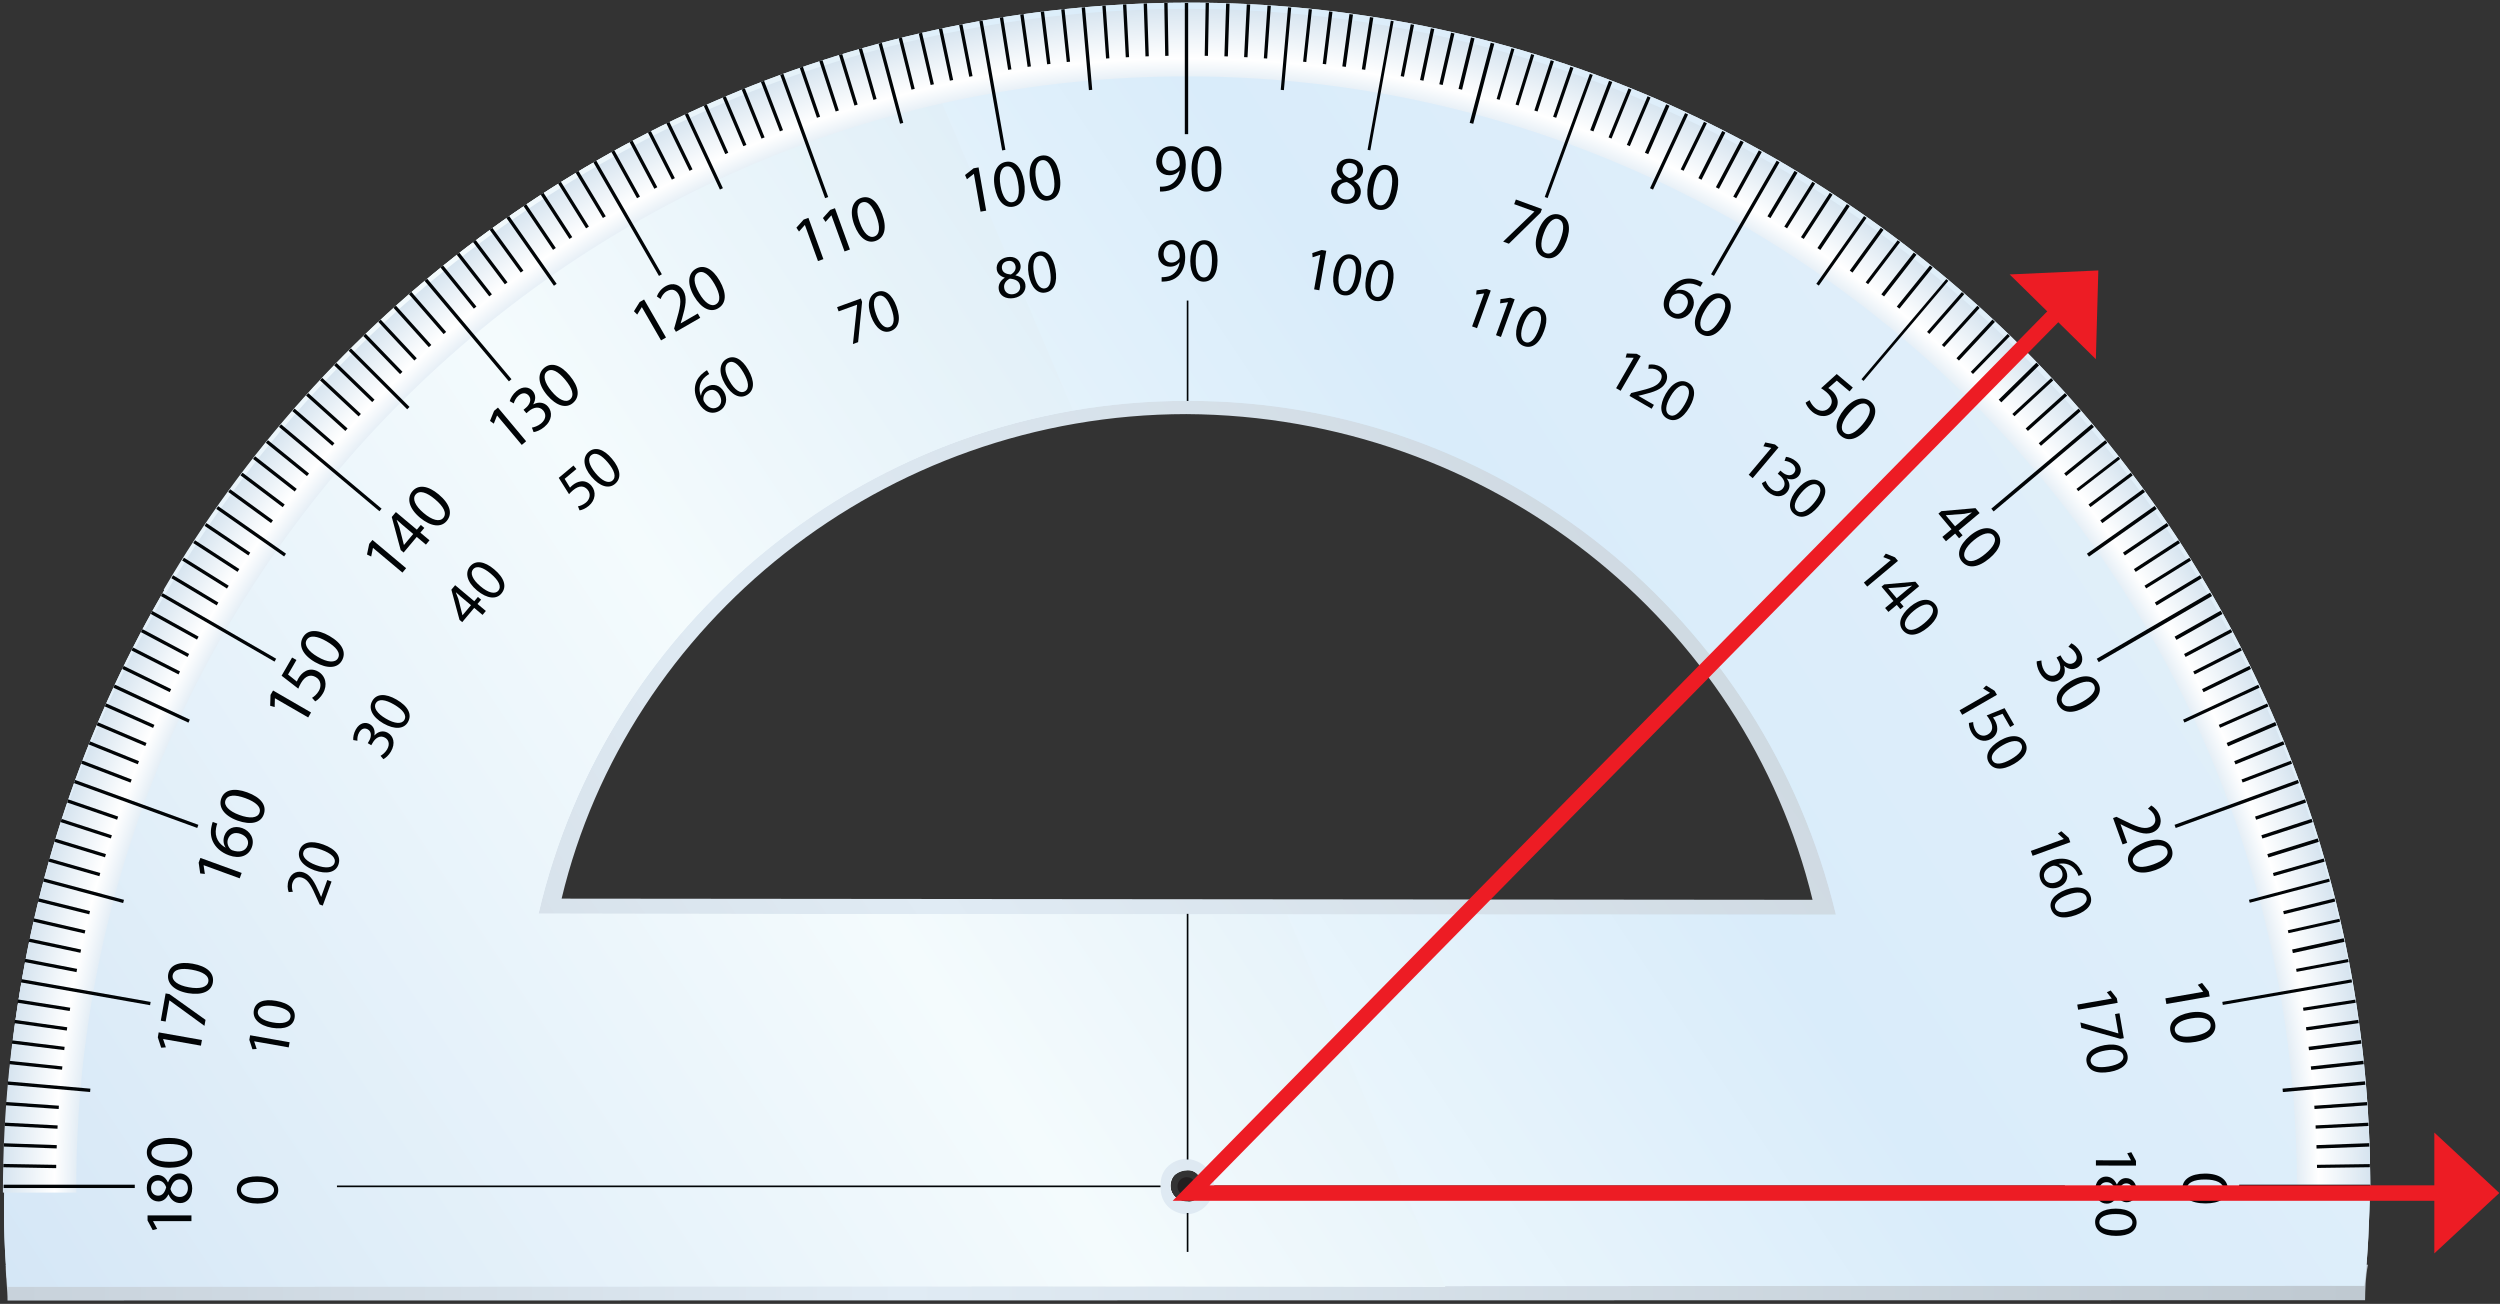 <?xml version="1.0" encoding="UTF-8" standalone="no"?>
<!DOCTYPE svg PUBLIC "-//W3C//DTD SVG 1.1//EN" "http://www.w3.org/Graphics/SVG/1.1/DTD/svg11.dtd">
<svg width="100%" height="100%" viewBox="0 0 673 351" version="1.1" xmlns="http://www.w3.org/2000/svg" xmlns:xlink="http://www.w3.org/1999/xlink" xml:space="preserve" xmlns:serif="http://www.serif.com/" style="fill-rule:evenodd;clip-rule:evenodd;">
    <rect x="0" y="0" width="673" height="351" fill="#333333" stroke="none"/>
    <g transform="matrix(1,0,0,1,-1368,-2427)">
        <g>
            <g transform="matrix(-9.509,637.057,637.057,9.509,1692.18,2453.75)">
                <path d="M0.5,-0.499C0.504,-0.499 0.511,-0.498 0.515,-0.498L0.5,0.498C0.496,0.498 0.49,0.498 0.485,0.499L0.5,-0.499Z" style="fill:url(#_Linear1);fill-rule:nonzero;"/>
            </g>
            <g transform="matrix(549.571,-376.158,-376.158,-549.571,1411.25,2815.42)">
                <path d="M0.234,0.095L0.691,-0.217C0.736,-0.099 0.695,0.04 0.584,0.116C0.473,0.192 0.328,0.18 0.234,0.095ZM0.577,0.109C0.678,0.039 0.716,-0.088 0.675,-0.196L0.258,0.09C0.343,0.167 0.476,0.178 0.577,0.109Z" style="fill:url(#_Linear2);fill-rule:nonzero;"/>
            </g>
            <g transform="matrix(571.588,-391.228,-391.228,-571.588,1397.56,2820.88)">
                <path d="M0.027,0.112C0.019,0.101 0.012,0.09 0.006,0.079L0.762,-0.438C0.77,-0.429 0.778,-0.418 0.786,-0.407C0.929,-0.198 0.876,0.089 0.666,0.232C0.456,0.375 0.17,0.322 0.027,0.112ZM0.579,0.104C0.68,0.035 0.716,-0.093 0.674,-0.203L0.258,0.082C0.344,0.161 0.477,0.174 0.579,0.104ZM0.401,-0.144C0.403,-0.141 0.407,-0.14 0.41,-0.142C0.413,-0.144 0.413,-0.148 0.411,-0.151C0.409,-0.154 0.405,-0.155 0.403,-0.153C0.4,-0.151 0.399,-0.147 0.401,-0.144Z" style="fill:url(#_Linear3);fill-rule:nonzero;"/>
            </g>
            <g transform="matrix(571.588,-391.228,-391.228,-571.588,1397.56,2820.88)">
                <path d="M0.027,0.112C0.019,0.101 0.012,0.09 0.006,0.079L0.762,-0.438C0.77,-0.429 0.778,-0.418 0.786,-0.407C0.929,-0.198 0.876,0.089 0.666,0.232C0.456,0.375 0.17,0.322 0.027,0.112ZM0.579,0.104C0.68,0.035 0.716,-0.093 0.674,-0.203L0.258,0.082C0.344,0.161 0.477,0.174 0.579,0.104ZM0.401,-0.144C0.403,-0.141 0.407,-0.14 0.41,-0.142C0.413,-0.144 0.413,-0.148 0.411,-0.151C0.409,-0.154 0.405,-0.155 0.403,-0.153C0.4,-0.151 0.399,-0.147 0.401,-0.144Z" style="fill:url(#_Linear4);fill-rule:nonzero;"/>
            </g>
            <g transform="matrix(571.592,-391.231,-391.231,-571.592,1376.71,2790.41)">
                <path d="M0.209,0.215L0.281,-0.162L0.467,-0.29L0.467,-0.29L0.498,-0.136L0.258,0.029C0.334,0.098 0.445,0.116 0.54,0.073L0.571,0.228C0.452,0.274 0.321,0.268 0.209,0.215ZM0.401,-0.197C0.403,-0.194 0.407,-0.194 0.41,-0.196C0.413,-0.198 0.413,-0.202 0.411,-0.205C0.409,-0.207 0.405,-0.208 0.403,-0.206C0.4,-0.204 0.399,-0.2 0.401,-0.197Z" style="fill:url(#_Linear5);fill-rule:nonzero;"/>
            </g>
            <g transform="matrix(571.71,-391.311,-391.311,-571.71,1455.27,2905.3)">
                <path d="M0.398,0.006C0.394,0.001 0.395,-0.005 0.4,-0.009C0.405,-0.012 0.411,-0.011 0.415,-0.006C0.418,-0.001 0.417,0.005 0.412,0.009C0.407,0.012 0.401,0.011 0.398,0.006ZM0.401,0.004C0.403,0.007 0.407,0.007 0.41,0.005C0.413,0.003 0.413,-0.001 0.411,-0.004C0.409,-0.007 0.405,-0.007 0.403,-0.005C0.4,-0.003 0.399,0.001 0.401,0.004Z" style="fill:url(#_Linear6);fill-rule:nonzero;"/>
            </g>
            <g transform="matrix(4.167,0,0,4.167,1687.47,2743.89)">
                <path d="M0,1.194C-0.333,1.194 -0.598,0.929 -0.598,0.596C-0.598,0.265 -0.333,0 0,0C0.332,0 0.597,0.265 0.597,0.596C0.597,0.929 0.332,1.194 0,1.194" style="fill:rgb(35,31,32);fill-rule:nonzero;"/>
            </g>
            <g transform="matrix(318.648,0,0,-318.648,1687.43,2431.31)">
                <path d="M-1,-0.994L-0.938,-0.994C-0.938,-0.992 -0.938,-0.99 -0.938,-0.989C-0.938,-0.471 -0.518,-0.051 -0,-0.051C0.518,-0.051 0.938,-0.471 0.938,-0.989C0.938,-0.99 0.938,-0.992 0.938,-0.994L1,-0.994C1,-0.442 0.552,0.006 -0,0.006C-0.552,0.006 -1,-0.442 -1,-0.994Z" style="fill:url(#_Radial7);fill-rule:nonzero;"/>
            </g>
            <g transform="matrix(4.167,0,0,4.167,0,2303.69)">
                <rect x="406.736" y="106.18" width="54.955" height="0.108" style="fill:rgb(1,4,6);"/>
            </g>
            <g transform="matrix(4.167,0,0,4.167,0,2303.69)">
                <rect x="350.062" y="106.18" width="53.202" height="0.108" style="fill:rgb(1,4,6);"/>
            </g>
            <g transform="matrix(4.167,0,0,4.167,0,2328.5)">
                <rect x="404.962" y="102" width="0.107" height="2.515" style="fill:rgb(1,4,6);"/>
            </g>
            <g transform="matrix(4.167,0,0,4.167,0,2223.1)">
                <rect x="404.962" y="107.969" width="0.107" height="15.871" style="fill:rgb(1,4,6);"/>
            </g>
            <g transform="matrix(4.167,0,0,4.167,0,1853.77)">
                <rect x="404.962" y="156.982" width="0.107" height="6.484" style="fill:rgb(1,4,6);"/>
            </g>
            <g transform="matrix(4.167,0,0,4.167,1441.77,2747.32)">
                <path d="M0,0.009C0,-0.346 -0.418,-0.517 -1.079,-0.517C-1.716,-0.517 -2.135,-0.359 -2.135,0.009C-2.135,0.327 -1.729,0.534 -1.079,0.534C-0.406,0.542 0,0.335 0,0.013L0,0.009ZM0.272,0.025C0.272,0.531 -0.203,0.878 -1.06,0.885C-1.932,0.885 -2.406,0.507 -2.406,-0.019C-2.406,-0.562 -1.92,-0.876 -1.094,-0.876C-0.216,-0.876 0.272,-0.545 0.272,0.021L0.272,0.025Z" style="fill:rgb(1,4,6);fill-rule:nonzero;"/>
            </g>
            <g transform="matrix(4.167,0,0,4.167,1436.43,2707.83)">
                <path d="M0,-0.122L-0.001,-0.114L0.16,0.372L-0.115,0.391L-0.314,-0.218L-0.262,-0.513L2.288,-0.062L2.23,0.271L0,-0.122Z" style="fill:rgb(1,4,6);fill-rule:nonzero;"/>
            </g>
            <g transform="matrix(4.167,0,0,4.167,1446.19,2699.24)">
                <path d="M0,0.385C0.061,0.036 -0.322,-0.206 -0.973,-0.32C-1.6,-0.432 -2.04,-0.346 -2.104,0.014C-2.16,0.328 -1.795,0.603 -1.155,0.716C-0.493,0.84 -0.057,0.706 -0.002,0.39L0,0.385ZM0.263,0.447C0.175,0.946 -0.352,1.205 -1.197,1.065C-2.056,0.913 -2.458,0.457 -2.365,-0.061C-2.272,-0.595 -1.739,-0.82 -0.926,-0.676C-0.058,-0.524 0.362,-0.114 0.265,0.444L0.263,0.447Z" style="fill:rgb(1,4,6);fill-rule:nonzero;"/>
            </g>
            <g transform="matrix(4.167,0,0,4.167,1454.89,2661.36)">
                <path d="M0,2.263L-0.203,2.19L-0.358,1.841C-0.723,1.004 -0.935,0.603 -1.302,0.47C-1.549,0.381 -1.819,0.413 -1.951,0.777C-2.031,0.998 -1.986,1.221 -1.934,1.369L-2.204,1.388C-2.284,1.174 -2.302,0.891 -2.2,0.61C-2.011,0.089 -1.57,0 -1.223,0.126C-0.775,0.29 -0.529,0.748 -0.222,1.44L-0.111,1.697L-0.103,1.699L0.292,0.61L0.567,0.709L0,2.263Z" style="fill:rgb(1,4,6);fill-rule:nonzero;"/>
            </g>
            <g transform="matrix(4.167,0,0,4.167,1458.04,2656.27)">
                <path d="M0,0.742C0.122,0.408 -0.213,0.105 -0.834,-0.121C-1.433,-0.341 -1.881,-0.334 -2.006,0.012C-2.115,0.31 -1.805,0.644 -1.195,0.866C-0.565,1.104 -0.113,1.049 -0.002,0.746L0,0.742ZM0.25,0.85C0.076,1.325 -0.487,1.489 -1.296,1.203C-2.115,0.903 -2.431,0.386 -2.251,-0.109C-2.066,-0.617 -1.501,-0.747 -0.727,-0.464C0.1,-0.164 0.444,0.314 0.251,0.846L0.25,0.85Z" style="fill:rgb(1,4,6);fill-rule:nonzero;"/>
            </g>
            <g transform="matrix(4.167,0,0,4.167,1470.44,2622.21)">
                <path d="M0,1.981C0.102,1.926 0.302,1.778 0.426,1.564C0.649,1.178 0.476,0.912 0.283,0.806C-0.033,0.628 -0.33,0.833 -0.499,1.126L-0.598,1.296L-0.825,1.164L-0.727,0.994C-0.601,0.774 -0.552,0.429 -0.818,0.276C-0.997,0.172 -1.222,0.193 -1.383,0.474C-1.488,0.652 -1.506,0.87 -1.493,1.008L-1.763,0.963C-1.779,0.793 -1.734,0.515 -1.594,0.273C-1.34,-0.169 -0.961,-0.217 -0.689,-0.06C-0.455,0.076 -0.338,0.331 -0.396,0.662L-0.39,0.666C-0.179,0.419 0.158,0.314 0.472,0.496C0.831,0.703 0.982,1.168 0.673,1.703C0.527,1.955 0.321,2.128 0.183,2.198L0,1.981Z" style="fill:rgb(1,4,6);fill-rule:nonzero;"/>
            </g>
            <g transform="matrix(4.167,0,0,4.167,1476.85,2616.31)">
                <path d="M0,1.076C0.179,0.769 -0.098,0.412 -0.671,0.08C-1.223,-0.238 -1.665,-0.31 -1.848,0.007C-2.008,0.283 -1.76,0.666 -1.197,0.991C-0.619,1.335 -0.163,1.359 -0.001,1.079L0,1.076ZM0.227,1.225C-0.026,1.664 -0.61,1.727 -1.356,1.304C-2.111,0.868 -2.333,0.304 -2.069,-0.153C-1.798,-0.622 -1.221,-0.651 -0.505,-0.237C0.256,0.202 0.512,0.733 0.229,1.221L0.227,1.225Z" style="fill:rgb(1,4,6);fill-rule:nonzero;"/>
            </g>
            <g transform="matrix(4.167,0,0,4.167,1494.79,2589.1)">
                <path d="M0,0.195L-0.666,-0.364C-0.769,-0.45 -0.869,-0.54 -0.969,-0.634L-0.976,-0.625C-0.912,-0.466 -0.868,-0.345 -0.818,-0.211L-0.552,0.84L-0.546,0.845L0,0.195ZM0.747,0.824L0.208,0.37L-0.566,1.291L-0.741,1.145L-1.267,-0.806L-1.024,-1.096L0.213,-0.059L0.446,-0.336L0.654,-0.161L0.42,0.117L0.961,0.569L0.747,0.824Z" style="fill:rgb(1,4,6);fill-rule:nonzero;"/>
            </g>
            <g transform="matrix(4.167,0,0,4.167,1502.15,2580.13)">
                <path d="M0,1.411C0.227,1.139 0.017,0.739 -0.488,0.313C-0.977,-0.096 -1.4,-0.244 -1.635,0.037C-1.841,0.282 -1.662,0.702 -1.165,1.118C-0.655,1.558 -0.21,1.66 -0.004,1.413L0,1.411ZM0.196,1.597C-0.128,1.985 -0.715,1.944 -1.375,1.399C-2.043,0.839 -2.164,0.244 -1.826,-0.158C-1.477,-0.574 -0.902,-0.502 -0.272,0.029C0.404,0.594 0.564,1.161 0.199,1.594L0.196,1.597Z" style="fill:rgb(1,4,6);fill-rule:nonzero;"/>
            </g>
            <g transform="matrix(4.167,0,0,4.167,1523.16,2563.45)">
                <path d="M0,-2.445L-0.758,-1.81L-0.411,-1.243C-0.37,-1.286 -0.333,-1.329 -0.259,-1.39C-0.103,-1.521 0.074,-1.612 0.258,-1.641C0.485,-1.686 0.759,-1.62 0.973,-1.364C1.299,-0.976 1.233,-0.427 0.803,-0.066C0.586,0.115 0.355,0.206 0.206,0.226L0.102,-0.035C0.225,-0.055 0.438,-0.129 0.621,-0.282C0.872,-0.493 0.954,-0.842 0.724,-1.108C0.505,-1.371 0.18,-1.406 -0.213,-1.075C-0.33,-0.977 -0.411,-0.893 -0.474,-0.82L-1.139,-1.875L-0.189,-2.671L0,-2.445Z" style="fill:rgb(1,4,6);fill-rule:nonzero;"/>
            </g>
            <g transform="matrix(4.167,0,0,4.167,1532.86,2549.43)">
                <path d="M0,1.667C0.272,1.44 0.134,1.009 -0.291,0.502C-0.7,0.014 -1.091,-0.205 -1.372,0.031C-1.617,0.236 -1.514,0.68 -1.097,1.178C-0.671,1.699 -0.251,1.877 -0.003,1.67L0,1.667ZM0.161,1.886C-0.227,2.21 -0.797,2.07 -1.353,1.418C-1.914,0.75 -1.928,0.143 -1.524,-0.195C-1.11,-0.543 -0.556,-0.373 -0.026,0.26C0.539,0.934 0.598,1.519 0.165,1.883L0.161,1.886Z" style="fill:rgb(1,4,6);fill-rule:nonzero;"/>
            </g>
            <g transform="matrix(4.167,0,0,4.167,1561.16,2528.8)">
                <path d="M0,1.872C0.258,1.723 0.309,1.403 0.124,1.083C-0.061,0.761 -0.355,0.674 -0.634,0.835C-0.818,0.94 -0.926,1.15 -0.914,1.364C-0.911,1.409 -0.901,1.458 -0.87,1.513C-0.654,1.88 -0.321,2.057 -0.003,1.874L0,1.872ZM-0.538,-0.265C-0.602,-0.233 -0.678,-0.181 -0.755,-0.117C-1.191,0.237 -1.239,0.728 -1.077,1.131L-1.069,1.127C-1.046,0.92 -0.923,0.693 -0.675,0.549C-0.278,0.32 0.168,0.449 0.419,0.885C0.658,1.299 0.598,1.839 0.127,2.11C-0.349,2.386 -0.878,2.193 -1.212,1.61C-1.469,1.168 -1.515,0.73 -1.419,0.376C-1.338,0.086 -1.156,-0.171 -0.892,-0.368C-0.81,-0.434 -0.737,-0.481 -0.681,-0.514L-0.538,-0.265Z" style="fill:rgb(1,4,6);fill-rule:nonzero;"/>
            </g>
            <g transform="matrix(4.167,0,0,4.167,1568.52,2524.54)">
                <path d="M0,1.875C0.307,1.698 0.246,1.25 -0.084,0.677C-0.403,0.125 -0.749,-0.158 -1.067,0.025C-1.342,0.184 -1.32,0.64 -0.995,1.203C-0.665,1.79 -0.283,2.038 -0.004,1.877L0,1.875ZM0.121,2.117C-0.317,2.37 -0.855,2.133 -1.289,1.395C-1.726,0.639 -1.634,0.039 -1.178,-0.224C-0.709,-0.495 -0.193,-0.23 0.219,0.484C0.658,1.246 0.615,1.834 0.125,2.116L0.121,2.117Z" style="fill:rgb(1,4,6);fill-rule:nonzero;"/>
            </g>
            <g transform="matrix(4.167,0,0,4.167,1599.74,2519.62)">
                <path d="M0,-2.942L0.08,-2.725L-0.176,-0.123L-0.512,0L-0.243,-2.536L-0.245,-2.543L-1.436,-2.111L-1.535,-2.385L0,-2.942Z" style="fill:rgb(1,4,6);fill-rule:nonzero;"/>
            </g>
            <g transform="matrix(4.167,0,0,4.167,1607.43,2506.62)">
                <path d="M0,2.022C0.333,1.901 0.352,1.449 0.126,0.827C-0.092,0.228 -0.386,-0.111 -0.73,0.015C-1.029,0.123 -1.085,0.577 -0.863,1.187C-0.64,1.823 -0.307,2.134 -0.005,2.024L0,2.022ZM0.077,2.283C-0.398,2.456 -0.887,2.128 -1.186,1.326C-1.484,0.505 -1.29,-0.07 -0.796,-0.249C-0.286,-0.434 0.175,-0.085 0.457,0.69C0.757,1.519 0.612,2.088 0.081,2.281L0.077,2.283Z" style="fill:rgb(1,4,6);fill-rule:nonzero;"/>
            </g>
            <g transform="matrix(4.167,0,0,4.167,1640.81,2497.32)">
                <path d="M0,2.127C0.31,2.073 0.476,1.846 0.431,1.582C0.377,1.277 0.133,1.161 -0.228,1.124C-0.512,1.262 -0.637,1.491 -0.595,1.734C-0.562,1.991 -0.326,2.184 -0.003,2.128L0,2.127ZM-0.367,-0.013C-0.654,0.037 -0.777,0.253 -0.739,0.473C-0.699,0.729 -0.477,0.831 -0.171,0.859C0.036,0.745 0.179,0.559 0.137,0.328C0.102,0.123 -0.057,-0.067 -0.363,-0.014L-0.367,-0.013ZM-0.399,-0.262C0.096,-0.348 0.4,-0.087 0.456,0.235C0.495,0.451 0.426,0.705 0.137,0.905L0.14,0.918C0.48,0.988 0.716,1.181 0.77,1.487C0.849,1.934 0.518,2.295 0.033,2.381C-0.501,2.475 -0.879,2.217 -0.943,1.844C-1,1.522 -0.848,1.257 -0.562,1.069L-0.564,1.057C-0.873,0.974 -1.034,0.776 -1.073,0.556C-1.143,0.152 -0.851,-0.183 -0.403,-0.261L-0.399,-0.262Z" style="fill:rgb(1,4,6);fill-rule:nonzero;"/>
            </g>
            <g transform="matrix(4.167,0,0,4.167,1649.28,2495.83)">
                <path d="M0,2.112C0.349,2.051 0.446,1.61 0.331,0.958C0.221,0.33 -0.008,-0.054 -0.369,0.009C-0.683,0.064 -0.817,0.5 -0.706,1.14C-0.597,1.805 -0.321,2.169 -0.005,2.113L0,2.112ZM0.031,2.382C-0.467,2.469 -0.891,2.062 -1.046,1.22C-1.197,0.361 -0.906,-0.172 -0.388,-0.263C0.145,-0.357 0.539,0.068 0.682,0.88C0.834,1.747 0.593,2.284 0.034,2.381L0.031,2.382Z" style="fill:rgb(1,4,6);fill-rule:nonzero;"/>
            </g>
            <g transform="matrix(4.167,0,0,4.167,1683.36,2501.71)">
                <path d="M0,-2.147C-0.296,-2.147 -0.507,-1.885 -0.508,-1.518C-0.508,-1.195 -0.312,-0.967 -0.01,-0.967C0.226,-0.967 0.408,-1.082 0.505,-1.238C0.52,-1.27 0.533,-1.309 0.533,-1.365C0.538,-1.812 0.369,-2.147 0.004,-2.147L0,-2.147ZM-0.636,-0.023C-0.56,-0.019 -0.472,-0.023 -0.353,-0.04C-0.15,-0.063 0.042,-0.146 0.189,-0.29C0.361,-0.445 0.485,-0.672 0.532,-0.979L0.52,-0.979C0.376,-0.803 0.169,-0.7 -0.094,-0.7C-0.56,-0.701 -0.858,-1.053 -0.857,-1.499C-0.857,-1.984 -0.498,-2.414 0.033,-2.414C0.562,-2.413 0.888,-1.987 0.887,-1.322C0.886,-0.751 0.695,-0.353 0.439,-0.102C0.241,0.089 -0.034,0.213 -0.313,0.244C-0.441,0.259 -0.557,0.267 -0.637,0.263L-0.636,-0.023Z" style="fill:rgb(1,4,6);fill-rule:nonzero;"/>
            </g>
            <g transform="matrix(4.167,0,0,4.167,1692.07,2492.79)">
                <path d="M0,2.136C0.355,2.136 0.525,1.718 0.526,1.056C0.528,0.42 0.369,0.001 0.002,0.001C-0.317,0 -0.525,0.406 -0.525,1.056C-0.534,1.729 -0.327,2.135 -0.005,2.136L0,2.136ZM-0.016,2.408C-0.522,2.407 -0.869,1.932 -0.876,1.076C-0.875,0.203 -0.496,-0.272 0.031,-0.27C0.572,-0.27 0.886,0.216 0.885,1.041C0.885,1.922 0.553,2.408 -0.013,2.408L-0.016,2.408Z" style="fill:rgb(1,4,6);fill-rule:nonzero;"/>
            </g>
            <g transform="matrix(4.167,0,0,4.167,1723.41,2503.83)">
                <path d="M0,-1.974L-0.009,-1.975L-0.494,-1.815L-0.514,-2.089L0.095,-2.288L0.39,-2.236L-0.061,0.314L-0.396,0.255L0,-1.974Z" style="fill:rgb(1,4,6);fill-rule:nonzero;"/>
            </g>
            <g transform="matrix(4.167,0,0,4.167,1729.87,2496.65)">
                <path d="M0,2.093C0.349,2.155 0.59,1.773 0.706,1.122C0.817,0.494 0.734,0.055 0.373,-0.009C0.059,-0.065 -0.217,0.298 -0.329,0.938C-0.454,1.6 -0.322,2.036 -0.003,2.092L0,2.093ZM-0.063,2.358C-0.561,2.269 -0.82,1.741 -0.678,0.896C-0.526,0.038 -0.07,-0.364 0.449,-0.271C0.981,-0.177 1.206,0.357 1.062,1.169C0.907,2.036 0.498,2.457 -0.06,2.358L-0.063,2.358Z" style="fill:rgb(1,4,6);fill-rule:nonzero;"/>
            </g>
            <g transform="matrix(4.167,0,0,4.167,1738.55,2498.19)">
                <path d="M0,2.093C0.349,2.155 0.591,1.773 0.707,1.122C0.817,0.494 0.734,0.055 0.373,-0.009C0.06,-0.065 -0.216,0.298 -0.328,0.938C-0.454,1.6 -0.322,2.036 -0.004,2.092L0,2.093ZM-0.063,2.358C-0.561,2.269 -0.82,1.741 -0.678,0.896C-0.525,0.038 -0.07,-0.364 0.448,-0.271C0.982,-0.177 1.206,0.357 1.062,1.169C0.909,2.036 0.498,2.457 -0.058,2.358L-0.063,2.358Z" style="fill:rgb(1,4,6);fill-rule:nonzero;"/>
            </g>
            <g transform="matrix(4.167,0,0,4.167,1767.52,2514.13)">
                <path d="M0,-1.949L-0.007,-1.951L-0.514,-1.878L-0.485,-2.152L0.15,-2.242L0.43,-2.14L-0.458,0.293L-0.776,0.177L0,-1.949Z" style="fill:rgb(1,4,6);fill-rule:nonzero;"/>
            </g>
            <g transform="matrix(4.167,0,0,4.167,1773.96,2516.49)">
                <path d="M0,-1.949L-0.008,-1.951L-0.514,-1.878L-0.486,-2.152L0.15,-2.242L0.43,-2.141L-0.458,0.293L-0.777,0.177L0,-1.949Z" style="fill:rgb(1,4,6);fill-rule:nonzero;"/>
            </g>
            <g transform="matrix(4.167,0,0,4.167,1778.64,2510.83)">
                <path d="M0,1.986C0.333,2.107 0.637,1.773 0.865,1.152C1.084,0.554 1.077,0.106 0.732,-0.02C0.433,-0.129 0.099,0.181 -0.123,0.791C-0.363,1.421 -0.307,1.874 -0.005,1.984L0,1.986ZM-0.109,2.235C-0.583,2.062 -0.746,1.497 -0.46,0.69C-0.161,-0.13 0.358,-0.445 0.852,-0.265C1.36,-0.08 1.49,0.486 1.205,1.26C0.905,2.088 0.427,2.431 -0.105,2.237L-0.109,2.235Z" style="fill:rgb(1,4,6);fill-rule:nonzero;"/>
            </g>
            <g transform="matrix(4.167,0,0,4.167,1807.78,2531.02)">
                <path d="M0,-1.844L-0.006,-1.848L-0.518,-1.863L-0.443,-2.128L0.197,-2.106L0.457,-1.957L-0.841,0.284L-1.134,0.115L0,-1.844Z" style="fill:rgb(1,4,6);fill-rule:nonzero;"/>
            </g>
            <g transform="matrix(4.167,0,0,4.167,1806.66,2528.46)">
                <path d="M0,1.229L0.107,1.043L0.48,0.95C1.367,0.736 1.797,0.599 1.993,0.26C2.125,0.033 2.139,-0.24 1.805,-0.434C1.601,-0.551 1.374,-0.545 1.219,-0.519L1.247,-0.789C1.472,-0.829 1.754,-0.798 2.013,-0.649C2.492,-0.372 2.504,0.077 2.319,0.398C2.079,0.812 1.584,0.973 0.85,1.154L0.578,1.218L0.574,1.225L1.577,1.806L1.431,2.058L0,1.229Z" style="fill:rgb(1,4,6);fill-rule:nonzero;"/>
            </g>
            <g transform="matrix(4.167,0,0,4.167,1817.36,2531.09)">
                <path d="M0,1.821C0.307,1.999 0.664,1.722 0.997,1.15C1.316,0.598 1.387,0.156 1.07,-0.026C0.795,-0.186 0.411,0.061 0.085,0.623C-0.258,1.202 -0.282,1.658 -0.003,1.819L0,1.821ZM-0.149,2.048C-0.587,1.795 -0.649,1.21 -0.228,0.464C0.21,-0.291 0.775,-0.512 1.229,-0.248C1.7,0.024 1.727,0.602 1.315,1.316C0.873,2.078 0.344,2.333 -0.146,2.049L-0.149,2.048Z" style="fill:rgb(1,4,6);fill-rule:nonzero;"/>
            </g>
            <g transform="matrix(4.167,0,0,4.167,1844.82,2554.23)">
                <path d="M0,-1.594L-0.006,-1.599L-0.506,-1.703L-0.387,-1.95L0.241,-1.819L0.47,-1.626L-1.198,0.356L-1.457,0.138L0,-1.594Z" style="fill:rgb(1,4,6);fill-rule:nonzero;"/>
            </g>
            <g transform="matrix(4.167,0,0,4.167,1843.32,2554.6)">
                <path d="M0,0.451C0.037,0.561 0.147,0.783 0.337,0.942C0.678,1.23 0.969,1.105 1.108,0.935C1.338,0.655 1.188,0.325 0.929,0.108L0.78,-0.018L0.949,-0.22L1.099,-0.094C1.294,0.071 1.625,0.178 1.823,-0.057C1.955,-0.216 1.973,-0.44 1.727,-0.649C1.569,-0.782 1.357,-0.84 1.219,-0.851L1.311,-1.108C1.483,-1.094 1.747,-1.001 1.96,-0.821C2.35,-0.493 2.333,-0.113 2.129,0.129C1.955,0.336 1.684,0.404 1.369,0.29L1.364,0.297C1.569,0.548 1.614,0.897 1.379,1.174C1.114,1.492 0.63,1.559 0.157,1.161C-0.066,0.974 -0.203,0.74 -0.245,0.593L0,0.451Z" style="fill:rgb(1,4,6);fill-rule:nonzero;"/>
            </g>
            <g transform="matrix(4.167,0,0,4.167,1851.71,2557.82)">
                <path d="M0,1.599C0.272,1.826 0.672,1.617 1.098,1.111C1.508,0.623 1.655,0.2 1.375,-0.035C1.131,-0.241 0.711,-0.063 0.293,0.434C-0.147,0.944 -0.249,1.389 -0.003,1.596L0,1.599ZM-0.186,1.795C-0.574,1.47 -0.533,0.884 0.012,0.224C0.574,-0.444 1.169,-0.564 1.57,-0.225C1.986,0.124 1.913,0.699 1.382,1.33C0.816,2.003 0.249,2.163 -0.184,1.798L-0.186,1.795Z" style="fill:rgb(1,4,6);fill-rule:nonzero;"/>
            </g>
            <g transform="matrix(4.167,0,0,4.167,1876.98,2583.17)">
                <path d="M0,-1.293L-0.005,-1.299L-0.48,-1.489L-0.318,-1.712L0.277,-1.472L0.468,-1.244L-1.518,0.419L-1.735,0.159L0,-1.293Z" style="fill:rgb(1,4,6);fill-rule:nonzero;"/>
            </g>
            <g transform="matrix(4.167,0,0,4.167,1878.59,2587.26)">
                <path d="M0,0.191L0.666,-0.366C0.77,-0.452 0.876,-0.536 0.986,-0.618L0.978,-0.627C0.81,-0.591 0.685,-0.569 0.543,-0.543L-0.538,-0.466L-0.544,-0.459L0,0.191ZM-0.749,0.818L-0.208,0.366L-0.98,-0.558L-0.806,-0.703L1.207,-0.881L1.451,-0.591L0.212,0.445L0.445,0.723L0.237,0.897L0.005,0.619L-0.536,1.072L-0.749,0.818Z" style="fill:rgb(1,4,6);fill-rule:nonzero;"/>
            </g>
            <g transform="matrix(4.167,0,0,4.167,1881.15,2590.45)">
                <path d="M0,1.328C0.227,1.6 0.657,1.463 1.166,1.038C1.654,0.629 1.874,0.239 1.638,-0.043C1.434,-0.287 0.99,-0.185 0.491,0.231C-0.032,0.658 -0.21,1.077 -0.002,1.325L0,1.328ZM-0.218,1.489C-0.543,1.102 -0.402,0.532 0.25,-0.025C0.92,-0.585 1.526,-0.598 1.864,-0.195C2.212,0.22 2.041,0.774 1.407,1.303C0.733,1.867 0.147,1.926 -0.216,1.493L-0.218,1.489Z" style="fill:rgb(1,4,6);fill-rule:nonzero;"/>
            </g>
            <g transform="matrix(4.167,0,0,4.167,1903.69,2617.48)">
                <path d="M0,-0.954L-0.004,-0.961L-0.439,-1.23L-0.241,-1.422L0.303,-1.083L0.453,-0.824L-1.792,0.468L-1.962,0.174L0,-0.954Z" style="fill:rgb(1,4,6);fill-rule:nonzero;"/>
            </g>
            <g transform="matrix(4.167,0,0,4.167,1909.14,2621.89)">
                <path d="M0,0.199L-0.494,-0.658L-1.112,-0.417C-1.077,-0.368 -1.041,-0.324 -0.993,-0.241C-0.892,-0.066 -0.832,0.125 -0.836,0.312C-0.831,0.544 -0.945,0.801 -1.236,0.969C-1.674,1.221 -2.203,1.061 -2.482,0.574C-2.624,0.329 -2.672,0.086 -2.667,-0.065L-2.391,-0.122C-2.393,0.003 -2.356,0.225 -2.237,0.433C-2.074,0.716 -1.745,0.857 -1.442,0.679C-1.146,0.508 -1.056,0.194 -1.311,-0.251C-1.388,-0.383 -1.455,-0.477 -1.517,-0.552L-0.363,-1.022L0.255,0.052L0,0.199Z" style="fill:rgb(1,4,6);fill-rule:nonzero;"/>
            </g>
            <g transform="matrix(4.167,0,0,4.167,1904.38,2627.29)">
                <path d="M0,1.065C0.177,1.372 0.625,1.311 1.198,0.982C1.751,0.664 2.034,0.317 1.851,-0.001C1.693,-0.277 1.236,-0.254 0.674,0.07C0.086,0.4 -0.162,0.782 -0.002,1.061L0,1.065ZM-0.242,1.186C-0.495,0.748 -0.256,0.21 0.482,-0.224C1.238,-0.659 1.839,-0.568 2.1,-0.112C2.371,0.358 2.106,0.873 1.391,1.285C0.629,1.724 0.04,1.68 -0.241,1.189L-0.242,1.186Z" style="fill:rgb(1,4,6);fill-rule:nonzero;"/>
            </g>
            <g transform="matrix(4.167,0,0,4.167,1923.57,2655.3)">
                <path d="M0,-0.587L-0.003,-0.595L-0.385,-0.935L-0.158,-1.089L0.321,-0.661L0.422,-0.38L-2.013,0.502L-2.128,0.183L0,-0.587Z" style="fill:rgb(1,4,6);fill-rule:nonzero;"/>
            </g>
            <g transform="matrix(4.167,0,0,4.167,1918.37,2661.04)">
                <path d="M0,0.574C0.102,0.855 0.406,0.961 0.756,0.835C1.104,0.709 1.242,0.433 1.132,0.131C1.061,-0.069 0.872,-0.212 0.661,-0.237C0.615,-0.242 0.564,-0.241 0.505,-0.219C0.106,-0.069 -0.127,0.226 -0.001,0.57L0,0.574ZM2.198,0.419C2.177,0.35 2.138,0.267 2.09,0.177C1.819,-0.313 1.343,-0.445 0.918,-0.355L0.921,-0.348C1.119,-0.289 1.322,-0.129 1.42,0.141C1.576,0.572 1.371,0.988 0.898,1.16C0.449,1.322 -0.073,1.169 -0.258,0.659C-0.446,0.142 -0.164,-0.346 0.469,-0.575C0.949,-0.748 1.389,-0.717 1.72,-0.562C1.992,-0.431 2.214,-0.206 2.361,0.087C2.412,0.179 2.447,0.26 2.468,0.321L2.198,0.419Z" style="fill:rgb(1,4,6);fill-rule:nonzero;"/>
            </g>
            <g transform="matrix(4.167,0,0,4.167,1921.27,2668.41)">
                <path d="M0,0.724C0.12,1.058 0.572,1.076 1.193,0.851C1.793,0.634 2.132,0.342 2.007,-0.003C1.899,-0.303 1.446,-0.36 0.835,-0.138C0.199,0.084 -0.113,0.417 -0.002,0.72L0,0.724ZM-0.261,0.802C-0.433,0.326 -0.105,-0.162 0.697,-0.46C1.518,-0.758 2.093,-0.563 2.271,-0.069C2.457,0.441 2.106,0.902 1.332,1.183C0.503,1.482 -0.066,1.337 -0.259,0.806L-0.261,0.802Z" style="fill:rgb(1,4,6);fill-rule:nonzero;"/>
            </g>
            <g transform="matrix(4.167,0,0,4.167,1936.48,2696.65)">
                <path d="M0,-0.201L-0.002,-0.209L-0.317,-0.61L-0.067,-0.723L0.329,-0.217L0.38,0.076L-2.171,0.522L-2.229,0.189L0,-0.201Z" style="fill:rgb(1,4,6);fill-rule:nonzero;"/>
            </g>
            <g transform="matrix(4.167,0,0,4.167,1939.73,2699.94)">
                <path d="M0,1.57L-0.227,1.61L-2.745,0.905L-2.808,0.552L-0.357,1.26L-0.349,1.26L-0.567,0.011L-0.28,-0.04L0,1.57Z" style="fill:rgb(1,4,6);fill-rule:nonzero;"/>
            </g>
            <g transform="matrix(4.167,0,0,4.167,1930.82,2711.2)">
                <path d="M0,0.362C0.062,0.711 0.502,0.808 1.155,0.694C1.783,0.584 2.167,0.356 2.104,-0.006C2.049,-0.32 1.614,-0.454 0.974,-0.341C0.309,-0.234 -0.055,0.04 -0.001,0.358L0,0.362ZM-0.269,0.393C-0.356,-0.106 0.051,-0.528 0.894,-0.684C1.753,-0.834 2.285,-0.542 2.377,-0.025C2.47,0.509 2.044,0.903 1.232,1.045C0.365,1.196 -0.171,0.954 -0.269,0.397L-0.269,0.393Z" style="fill:rgb(1,4,6);fill-rule:nonzero;"/>
            </g>
            <g transform="matrix(4.167,0,0,4.167,1941.65,2738.59)">
                <path d="M0,0.187L0,0.179L-0.242,-0.272L0.025,-0.339L0.328,0.227L0.326,0.526L-2.263,0.522L-2.263,0.182L0,0.187Z" style="fill:rgb(1,4,6);fill-rule:nonzero;"/>
            </g>
            <g transform="matrix(4.167,0,0,4.167,1942.14,2747.31)">
                <path d="M0,0.033C0,-0.257 -0.192,-0.417 -0.414,-0.417C-0.674,-0.422 -0.812,-0.223 -0.893,0.076C-0.818,0.299 -0.659,0.471 -0.423,0.471C-0.217,0.471 -0.001,0.348 0,0.038L0,0.033ZM-2.173,0.022C-2.173,0.336 -1.979,0.541 -1.711,0.541C-1.4,0.541 -1.244,0.322 -1.143,-0.028C-1.231,-0.331 -1.434,-0.495 -1.681,-0.496C-1.94,-0.508 -2.172,-0.309 -2.173,0.017L-2.173,0.022ZM0.251,0.046C0.249,0.548 -0.061,0.802 -0.388,0.801C-0.607,0.801 -0.846,0.69 -0.993,0.371L-1.005,0.371C-1.133,0.693 -1.365,0.891 -1.676,0.891C-2.129,0.89 -2.429,0.503 -2.426,0.009C-2.426,-0.533 -2.107,-0.858 -1.728,-0.858C-1.403,-0.857 -1.167,-0.662 -1.032,-0.347L-1.02,-0.347C-0.884,-0.637 -0.661,-0.76 -0.438,-0.76C-0.027,-0.76 0.252,-0.413 0.251,0.042L0.251,0.046Z" style="fill:rgb(1,4,6);fill-rule:nonzero;"/>
            </g>
            <g transform="matrix(4.167,0,0,4.167,1933.14,2756.06)">
                <path d="M0,-0.013C0,0.342 0.418,0.514 1.079,0.516C1.716,0.516 2.135,0.358 2.136,-0.009C2.136,-0.327 1.73,-0.536 1.081,-0.537C0.407,-0.546 0.002,-0.34 0,-0.017L0,-0.013ZM-0.272,-0.029C-0.271,-0.535 0.206,-0.882 1.063,-0.888C1.934,-0.886 2.408,-0.507 2.407,0.02C2.406,0.561 1.92,0.875 1.094,0.874C0.213,0.873 -0.272,0.54 -0.272,-0.025L-0.272,-0.029Z" style="fill:rgb(1,4,6);fill-rule:nonzero;"/>
            </g>
            <g transform="matrix(4.167,0,0,4.167,1409.21,2756.59)">
                <path d="M0,-0.205L0,-0.196L0.265,0.296L-0.026,0.371L-0.357,-0.248L-0.357,-0.576L2.478,-0.576L2.478,-0.205L0,-0.205Z" style="fill:rgb(1,4,6);fill-rule:nonzero;"/>
            </g>
            <g transform="matrix(4.167,0,0,4.167,1418.58,2746.9)">
                <path d="M0,-0.01C0,-0.355 -0.214,-0.578 -0.508,-0.578C-0.848,-0.578 -1.017,-0.338 -1.126,0.045C-1.03,0.377 -0.808,0.557 -0.537,0.557C-0.253,0.569 0,0.352 0,-0.007L0,-0.01ZM-2.378,-0.02C-2.378,0.298 -2.17,0.474 -1.926,0.474C-1.642,0.477 -1.489,0.26 -1.402,-0.068C-1.485,-0.313 -1.659,-0.501 -1.916,-0.501C-2.144,-0.501 -2.378,-0.364 -2.378,-0.024L-2.378,-0.02ZM-2.654,-0.033C-2.654,-0.583 -2.314,-0.862 -1.957,-0.862C-1.715,-0.862 -1.454,-0.74 -1.292,-0.39L-1.28,-0.39C-1.14,-0.744 -0.887,-0.963 -0.547,-0.963C-0.049,-0.963 0.278,-0.54 0.278,0.003C0.278,0.595 -0.07,0.953 -0.485,0.953C-0.843,0.953 -1.1,0.74 -1.248,0.394L-1.261,0.394C-1.41,0.713 -1.655,0.848 -1.899,0.848C-2.349,0.848 -2.654,0.469 -2.654,-0.028L-2.654,-0.033Z" style="fill:rgb(1,4,6);fill-rule:nonzero;"/>
            </g>
            <g transform="matrix(4.167,0,0,4.167,1418.51,2737.32)">
                <path d="M0,0.01C0,-0.379 -0.46,-0.567 -1.182,-0.567C-1.882,-0.567 -2.34,-0.392 -2.34,0.01C-2.34,0.359 -1.894,0.585 -1.182,0.585C-0.446,0.594 0,0.367 0,0.013L0,0.01ZM0.296,0.026C0.296,0.581 -0.223,0.961 -1.162,0.969C-2.116,0.969 -2.636,0.555 -2.636,-0.021C-2.636,-0.615 -2.104,-0.959 -1.2,-0.959C-0.235,-0.959 0.296,-0.596 0.296,0.022L0.296,0.026Z" style="fill:rgb(1,4,6);fill-rule:nonzero;"/>
            </g>
            <g transform="matrix(4.167,0,0,4.167,1411.92,2707.26)">
                <path d="M0,-0.135L-0.002,-0.126L0.175,0.405L-0.127,0.428L-0.345,-0.241L-0.289,-0.563L2.505,-0.07L2.441,0.296L0,-0.135Z" style="fill:rgb(1,4,6);fill-rule:nonzero;"/>
            </g>
            <g transform="matrix(4.167,0,0,4.167,1412.58,2703.16)">
                <path d="M0,-2.096L0.248,-2.052L2.579,-0.387L2.51,0L0.251,-1.644L0.244,-1.645L0.002,-0.278L-0.311,-0.333L0,-2.096Z" style="fill:rgb(1,4,6);fill-rule:nonzero;"/>
            </g>
            <g transform="matrix(4.167,0,0,4.167,1424.08,2689.51)">
                <path d="M0,0.422C0.068,0.039 -0.352,-0.226 -1.066,-0.351C-1.753,-0.472 -2.233,-0.38 -2.304,0.015C-2.364,0.359 -1.966,0.66 -1.264,0.783C-0.541,0.92 -0.061,0.774 -0.001,0.426L0,0.422ZM0.29,0.49C0.193,1.036 -0.385,1.32 -1.31,1.165C-2.251,0.999 -2.69,0.501 -2.591,-0.066C-2.487,-0.651 -1.904,-0.898 -1.013,-0.741C-0.064,-0.574 0.398,-0.124 0.29,0.486L0.29,0.49Z" style="fill:rgb(1,4,6);fill-rule:nonzero;"/>
            </g>
            <g transform="matrix(4.167,0,0,4.167,1422.82,2661.49)">
                <path d="M0,-0.379L-0.002,-0.37L0.079,0.185L-0.221,0.154L-0.321,-0.542L-0.21,-0.849L2.457,0.121L2.329,0.47L0,-0.379Z" style="fill:rgb(1,4,6);fill-rule:nonzero;"/>
            </g>
            <g transform="matrix(4.167,0,0,4.167,1434.65,2651.97)">
                <path d="M0,0.632C0.111,0.325 -0.07,0.022 -0.453,-0.118C-0.834,-0.257 -1.143,-0.122 -1.264,0.21C-1.343,0.427 -1.286,0.68 -1.125,0.849C-1.091,0.885 -1.049,0.92 -0.982,0.944C-0.543,1.1 -0.14,1.014 -0.002,0.637L0,0.632ZM-1.956,-0.781C-1.988,-0.709 -2.014,-0.612 -2.034,-0.503C-2.152,0.1 -1.846,0.546 -1.424,0.769L-1.422,0.761C-1.548,0.571 -1.605,0.294 -1.498,-0.001C-1.326,-0.473 -0.86,-0.679 -0.344,-0.491C0.149,-0.313 0.478,0.185 0.276,0.742C0.068,1.308 -0.51,1.521 -1.202,1.268C-1.728,1.077 -2.074,0.741 -2.243,0.377C-2.381,0.076 -2.409,-0.268 -2.327,-0.619C-2.305,-0.732 -2.277,-0.823 -2.252,-0.889L-1.956,-0.781Z" style="fill:rgb(1,4,6);fill-rule:nonzero;"/>
            </g>
            <g transform="matrix(4.167,0,0,4.167,1437.85,2642.41)">
                <path d="M0,0.814C0.133,0.449 -0.234,0.116 -0.914,-0.132C-1.57,-0.37 -2.06,-0.364 -2.198,0.014C-2.318,0.342 -1.977,0.707 -1.309,0.951C-0.618,1.211 -0.122,1.15 -0.001,0.819L0,0.814ZM0.272,0.931C0.084,1.453 -0.535,1.631 -1.419,1.319C-2.318,0.992 -2.663,0.424 -2.466,-0.117C-2.263,-0.675 -1.646,-0.817 -0.796,-0.508C0.11,-0.176 0.486,0.345 0.274,0.927L0.272,0.931Z" style="fill:rgb(1,4,6);fill-rule:nonzero;"/>
            </g>
            <g transform="matrix(4.167,0,0,4.167,1442.02,2618.05)">
                <path d="M0,-0.739L-0.004,-0.731L-0.02,-0.172L-0.31,-0.253L-0.287,-0.956L-0.123,-1.24L2.332,0.18L2.147,0.501L0,-0.739Z" style="fill:rgb(1,4,6);fill-rule:nonzero;"/>
            </g>
            <g transform="matrix(4.167,0,0,4.167,1447.8,2615.14)">
                <path d="M0,-2.511L-0.542,-1.574L0.027,-1.119C0.052,-1.181 0.075,-1.237 0.127,-1.329C0.238,-1.521 0.387,-1.683 0.566,-1.781C0.782,-1.913 1.089,-1.947 1.406,-1.764C1.887,-1.486 2.026,-0.896 1.717,-0.364C1.562,-0.095 1.358,0.084 1.212,0.161L1.008,-0.069C1.127,-0.135 1.319,-0.293 1.45,-0.519C1.628,-0.829 1.582,-1.219 1.247,-1.407C0.922,-1.594 0.575,-1.508 0.293,-1.021C0.21,-0.878 0.158,-0.761 0.12,-0.661L-0.959,-1.497L-0.28,-2.672L0,-2.511Z" style="fill:rgb(1,4,6);fill-rule:nonzero;"/>
            </g>
            <g transform="matrix(4.167,0,0,4.167,1458.98,2599.28)">
                <path d="M0,1.179C0.194,0.842 -0.107,0.452 -0.734,0.088C-1.34,-0.261 -1.824,-0.339 -2.025,0.008C-2.201,0.311 -1.929,0.73 -1.312,1.086C-0.678,1.462 -0.179,1.488 -0.002,1.182L0,1.179ZM0.248,1.342C-0.028,1.822 -0.668,1.892 -1.485,1.429C-2.312,0.952 -2.555,0.333 -2.265,-0.166C-1.97,-0.681 -1.337,-0.713 -0.553,-0.26C0.28,0.222 0.562,0.803 0.251,1.339L0.248,1.342Z" style="fill:rgb(1,4,6);fill-rule:nonzero;"/>
            </g>
            <g transform="matrix(4.167,0,0,4.167,1468.42,2579)">
                <path d="M0,-1.08L-0.006,-1.073L-0.119,-0.524L-0.391,-0.655L-0.246,-1.343L-0.036,-1.594L2.138,0.23L1.899,0.514L0,-1.08Z" style="fill:rgb(1,4,6);fill-rule:nonzero;"/>
            </g>
            <g transform="matrix(4.167,0,0,4.167,1479.24,2569.85)">
                <path d="M0,0.214L-0.727,-0.398C-0.841,-0.494 -0.952,-0.592 -1.06,-0.694L-1.068,-0.684C-0.997,-0.511 -0.949,-0.379 -0.896,-0.231L-0.603,0.92L-0.598,0.926L0,0.214ZM0.82,0.902L0.227,0.405L-0.619,1.414L-0.81,1.253L-1.387,-0.883L-1.12,-1.2L0.234,-0.064L0.489,-0.368L0.716,-0.176L0.461,0.128L1.052,0.624L0.82,0.902Z" style="fill:rgb(1,4,6);fill-rule:nonzero;"/>
            </g>
            <g transform="matrix(4.167,0,0,4.167,1487.34,2559.98)">
                <path d="M0,1.544C0.25,1.247 0.02,0.808 -0.536,0.342C-1.07,-0.107 -1.535,-0.268 -1.792,0.04C-2.015,0.307 -1.821,0.767 -1.277,1.225C-0.717,1.705 -0.231,1.818 -0.003,1.547L0,1.544ZM0.216,1.748C-0.141,2.173 -0.782,2.128 -1.506,1.532C-2.238,0.918 -2.37,0.266 -1.998,-0.175C-1.617,-0.629 -0.987,-0.551 -0.296,0.03C0.442,0.651 0.616,1.27 0.219,1.745L0.216,1.748Z" style="fill:rgb(1,4,6);fill-rule:nonzero;"/>
            </g>
            <g transform="matrix(4.167,0,0,4.167,1501.82,2544.64)">
                <path d="M0,-1.388L-0.006,-1.382L-0.213,-0.862L-0.459,-1.037L-0.196,-1.689L0.055,-1.9L1.876,0.275L1.593,0.512L0,-1.388Z" style="fill:rgb(1,4,6);fill-rule:nonzero;"/>
            </g>
            <g transform="matrix(4.167,0,0,4.167,1511.19,2532.01)">
                <path d="M0,2.424C0.127,2.404 0.387,2.328 0.594,2.154C0.969,1.84 0.89,1.502 0.732,1.32C0.474,1.019 0.091,1.118 -0.195,1.357L-0.357,1.494L-0.543,1.274L-0.379,1.135C-0.165,0.956 0.013,0.619 -0.203,0.361C-0.348,0.188 -0.587,0.126 -0.858,0.354C-1.032,0.499 -1.134,0.716 -1.172,0.861L-1.433,0.715C-1.386,0.533 -1.234,0.264 -1.001,0.068C-0.573,-0.291 -0.165,-0.199 0.056,0.064C0.247,0.293 0.269,0.598 0.087,0.917L0.092,0.923C0.402,0.749 0.787,0.768 1.043,1.071C1.334,1.42 1.316,1.954 0.796,2.388C0.552,2.593 0.274,2.696 0.108,2.715L0,2.424Z" style="fill:rgb(1,4,6);fill-rule:nonzero;"/>
            </g>
            <g transform="matrix(4.167,0,0,4.167,1521.46,2526.91)">
                <path d="M0,1.827C0.298,1.577 0.147,1.105 -0.319,0.55C-0.767,0.015 -1.196,-0.225 -1.503,0.034C-1.771,0.258 -1.658,0.745 -1.202,1.291C-0.734,1.86 -0.275,2.057 -0.003,1.829L0,1.827ZM0.178,2.065C-0.247,2.422 -0.871,2.268 -1.482,1.553C-2.095,0.822 -2.112,0.157 -1.67,-0.213C-1.215,-0.595 -0.609,-0.408 -0.028,0.285C0.591,1.024 0.656,1.664 0.181,2.062L0.178,2.065Z" style="fill:rgb(1,4,6);fill-rule:nonzero;"/>
            </g>
            <g transform="matrix(4.167,0,0,4.167,1540.79,2516.57)">
                <path d="M0,-1.653L-0.008,-1.648L-0.302,-1.172L-0.512,-1.388L-0.141,-1.984L0.143,-2.148L1.559,0.309L1.239,0.495L0,-1.653Z" style="fill:rgb(1,4,6);fill-rule:nonzero;"/>
            </g>
            <g transform="matrix(4.167,0,0,4.167,1549.96,2502.82)">
                <path d="M0,3.24L-0.118,3.036L-0.003,2.632C0.28,1.673 0.385,1.19 0.171,0.819C0.026,0.57 -0.223,0.408 -0.59,0.619C-0.813,0.748 -0.933,0.967 -0.991,1.126L-1.233,0.953C-1.147,0.718 -0.964,0.467 -0.681,0.303C-0.154,0 0.277,0.234 0.48,0.585C0.741,1.039 0.625,1.596 0.394,2.393L0.306,2.687L0.31,2.694L1.41,2.059L1.57,2.336L0,3.24Z" style="fill:rgb(1,4,6);fill-rule:nonzero;"/>
            </g>
            <g transform="matrix(4.167,0,0,4.167,1560.72,2500.37)">
                <path d="M0,2.052C0.336,1.859 0.271,1.368 -0.091,0.74C-0.441,0.135 -0.82,-0.175 -1.169,0.025C-1.471,0.2 -1.445,0.7 -1.09,1.316C-0.728,1.959 -0.31,2.231 -0.003,2.054L0,2.052ZM0.133,2.318C-0.347,2.595 -0.935,2.335 -1.412,1.527C-1.89,0.698 -1.79,0.042 -1.291,-0.246C-0.775,-0.543 -0.211,-0.254 0.241,0.529C0.721,1.364 0.674,2.006 0.137,2.316L0.133,2.318Z" style="fill:rgb(1,4,6);fill-rule:nonzero;"/>
            </g>
            <g transform="matrix(4.167,0,0,4.167,1584.68,2495.35)">
                <path d="M0,-1.866L-0.009,-1.863L-0.381,-1.444L-0.55,-1.694L-0.081,-2.217L0.227,-2.329L1.195,0.338L0.845,0.463L0,-1.866Z" style="fill:rgb(1,4,6);fill-rule:nonzero;"/>
            </g>
            <g transform="matrix(4.167,0,0,4.167,1591.82,2492.76)">
                <path d="M0,-1.867L-0.009,-1.865L-0.38,-1.446L-0.55,-1.695L-0.081,-2.218L0.227,-2.33L1.195,0.337L0.847,0.463L0,-1.867Z" style="fill:rgb(1,4,6);fill-rule:nonzero;"/>
            </g>
            <g transform="matrix(4.167,0,0,4.167,1603.37,2481.43)">
                <path d="M0,2.218C0.365,2.085 0.385,1.59 0.136,0.909C-0.1,0.253 -0.421,-0.118 -0.799,0.019C-1.128,0.138 -1.188,0.635 -0.945,1.303C-0.702,1.999 -0.337,2.34 -0.005,2.219L0,2.218ZM0.085,2.502C-0.437,2.691 -0.971,2.333 -1.299,1.454C-1.626,0.557 -1.413,-0.073 -0.872,-0.27C-0.314,-0.473 0.193,-0.09 0.501,0.759C0.83,1.666 0.671,2.289 0.088,2.501L0.085,2.502Z" style="fill:rgb(1,4,6);fill-rule:nonzero;"/>
            </g>
            <g transform="matrix(4.167,0,0,4.167,1630.17,2482.24)">
                <path d="M0,-2.025L-0.007,-2.023L-0.449,-1.676L-0.572,-1.951L-0.018,-2.385L0.303,-2.442L0.794,0.353L0.429,0.417L0,-2.025Z" style="fill:rgb(1,4,6);fill-rule:nonzero;"/>
            </g>
            <g transform="matrix(4.167,0,0,4.167,1640.55,2471.78)">
                <path d="M0,2.314C0.384,2.246 0.489,1.763 0.362,1.05C0.243,0.361 -0.008,-0.06 -0.404,0.009C-0.747,0.07 -0.893,0.548 -0.772,1.248C-0.652,1.976 -0.352,2.376 -0.003,2.315L0,2.314ZM0.035,2.609C-0.512,2.704 -0.976,2.259 -1.145,1.336C-1.312,0.395 -0.992,-0.188 -0.425,-0.289C0.161,-0.39 0.591,0.075 0.747,0.965C0.914,1.914 0.65,2.502 0.04,2.608L0.035,2.609Z" style="fill:rgb(1,4,6);fill-rule:nonzero;"/>
            </g>
            <g transform="matrix(4.167,0,0,4.167,1650.12,2470.1)">
                <path d="M0,2.313C0.383,2.245 0.49,1.762 0.364,1.049C0.243,0.36 -0.008,-0.061 -0.404,0.009C-0.747,0.069 -0.894,0.547 -0.771,1.247C-0.652,1.975 -0.352,2.375 -0.004,2.314L0,2.313ZM0.035,2.608C-0.512,2.704 -0.975,2.258 -1.146,1.336C-1.31,0.394 -0.991,-0.19 -0.425,-0.289C0.161,-0.391 0.591,0.074 0.748,0.963C0.915,1.913 0.65,2.501 0.039,2.608L0.035,2.608Z" style="fill:rgb(1,4,6);fill-rule:nonzero;"/>
            </g>
            <g transform="matrix(4.167,0,0,4.167,1683.16,2477.37)">
                <path d="M0,-2.352C-0.324,-2.352 -0.555,-2.065 -0.556,-1.663C-0.556,-1.31 -0.342,-1.06 -0.01,-1.06C0.248,-1.06 0.449,-1.187 0.552,-1.357C0.57,-1.391 0.583,-1.435 0.583,-1.497C0.588,-1.985 0.405,-2.352 0.004,-2.352L0,-2.352ZM-0.695,-0.027C-0.615,-0.023 -0.519,-0.026 -0.387,-0.044C-0.165,-0.07 0.046,-0.162 0.206,-0.318C0.394,-0.489 0.529,-0.737 0.583,-1.074L0.57,-1.074C0.413,-0.88 0.186,-0.768 -0.103,-0.769C-0.614,-0.769 -0.939,-1.153 -0.939,-1.643C-0.938,-2.174 -0.545,-2.645 0.036,-2.645C0.615,-2.644 0.973,-2.177 0.972,-1.448C0.972,-0.824 0.761,-0.387 0.481,-0.113C0.264,0.096 -0.038,0.231 -0.344,0.266C-0.483,0.284 -0.609,0.293 -0.695,0.287L-0.695,-0.027Z" style="fill:rgb(1,4,6);fill-rule:nonzero;"/>
            </g>
            <g transform="matrix(4.167,0,0,4.167,1692.76,2467.6)">
                <path d="M0,2.339C0.388,2.339 0.578,1.881 0.578,1.157C0.578,0.458 0.404,0 0.003,-0.001C-0.346,-0.001 -0.574,0.445 -0.574,1.156C-0.584,1.893 -0.358,2.339 -0.003,2.339L0,2.339ZM-0.016,2.635C-0.572,2.635 -0.952,2.115 -0.959,1.177C-0.958,0.221 -0.543,-0.297 0.033,-0.297C0.627,-0.297 0.971,0.237 0.971,1.14C0.97,2.104 0.607,2.636 -0.013,2.635L-0.016,2.635Z" style="fill:rgb(1,4,6);fill-rule:nonzero;"/>
            </g>
            <g transform="matrix(4.167,0,0,4.167,1731.75,2480.71)">
                <path d="M0,-2.351C-0.314,-2.407 -0.523,-2.231 -0.566,-1.991C-0.619,-1.712 -0.432,-1.524 -0.125,-1.381C0.13,-1.42 0.346,-1.558 0.39,-1.812C0.43,-2.035 0.34,-2.291 0.004,-2.35L0,-2.351ZM-0.424,-0.011C-0.084,0.05 0.172,-0.122 0.223,-0.41C0.283,-0.746 0.075,-0.955 -0.283,-1.129C-0.627,-1.093 -0.842,-0.905 -0.89,-0.639C-0.952,-0.362 -0.782,-0.074 -0.429,-0.011L-0.424,-0.011ZM0.06,-2.62C0.601,-2.524 0.817,-2.141 0.756,-1.787C0.713,-1.551 0.547,-1.315 0.175,-1.217L0.173,-1.203C0.497,-1.004 0.667,-0.717 0.608,-0.382C0.52,0.108 0.048,0.356 -0.486,0.263C-1.07,0.159 -1.361,-0.248 -1.289,-0.657C-1.226,-1.009 -0.972,-1.225 -0.605,-1.311L-0.604,-1.323C-0.891,-1.525 -0.982,-1.79 -0.94,-2.03C-0.862,-2.473 -0.434,-2.707 0.056,-2.621L0.06,-2.62Z" style="fill:rgb(1,4,6);fill-rule:nonzero;"/>
            </g>
            <g transform="matrix(4.167,0,0,4.167,1739.35,2472.69)">
                <path d="M0,2.294C0.383,2.361 0.647,1.943 0.773,1.23C0.897,0.542 0.803,0.061 0.409,-0.01C0.065,-0.071 -0.237,0.328 -0.361,1.029C-0.498,1.754 -0.351,2.231 -0.003,2.293L0,2.294ZM-0.069,2.584C-0.615,2.486 -0.897,1.908 -0.743,0.983C-0.575,0.042 -0.078,-0.397 0.491,-0.296C1.075,-0.193 1.322,0.391 1.164,1.281C0.997,2.23 0.546,2.691 -0.064,2.584L-0.069,2.584Z" style="fill:rgb(1,4,6);fill-rule:nonzero;"/>
            </g>
            <g transform="matrix(4.167,0,0,4.167,1783.08,2490.05)">
                <path d="M0,-1.628L-0.086,-1.39L-2.133,0.614L-2.503,0.478L-0.49,-1.457L-0.486,-1.467L-1.791,-1.942L-1.681,-2.242L0,-1.628Z" style="fill:rgb(1,4,6);fill-rule:nonzero;"/>
            </g>
            <g transform="matrix(4.167,0,0,4.167,1784.18,2486.08)">
                <path d="M0,2.176C0.364,2.309 0.698,1.943 0.946,1.262C1.187,0.607 1.18,0.117 0.802,-0.021C0.474,-0.141 0.109,0.2 -0.135,0.867C-0.397,1.557 -0.337,2.053 -0.003,2.175L0,2.176ZM-0.118,2.449C-0.64,2.259 -0.817,1.64 -0.504,0.756C-0.175,-0.142 0.391,-0.487 0.934,-0.29C1.49,-0.086 1.632,0.533 1.322,1.381C0.99,2.287 0.467,2.663 -0.114,2.45L-0.118,2.449Z" style="fill:rgb(1,4,6);fill-rule:nonzero;"/>
            </g>
            <g transform="matrix(4.167,0,0,4.167,1818.51,2504.13)">
                <path d="M0,1.697C0.283,1.861 0.615,1.734 0.816,1.383C1.019,1.033 0.942,0.704 0.638,0.528C0.436,0.412 0.179,0.423 -0.018,0.552C-0.058,0.578 -0.099,0.615 -0.134,0.676C-0.366,1.082 -0.352,1.494 -0.003,1.695L0,1.697ZM1.733,0.018C1.668,-0.025 1.576,-0.068 1.474,-0.108C0.9,-0.328 0.408,-0.105 0.116,0.27L0.122,0.275C0.331,0.184 0.615,0.176 0.885,0.333C1.32,0.585 1.442,1.08 1.167,1.556C0.904,2.008 0.356,2.247 -0.156,1.949C-0.677,1.648 -0.786,1.04 -0.415,0.403C-0.136,-0.081 0.255,-0.364 0.643,-0.468C0.962,-0.55 1.308,-0.517 1.639,-0.375C1.746,-0.334 1.83,-0.289 1.892,-0.254L1.733,0.018Z" style="fill:rgb(1,4,6);fill-rule:nonzero;"/>
            </g>
            <g transform="matrix(4.167,0,0,4.167,1826.61,2507.59)">
                <path d="M0,1.995C0.337,2.189 0.727,1.886 1.091,1.26C1.441,0.655 1.52,0.172 1.173,-0.03C0.871,-0.205 0.451,0.067 0.095,0.682C-0.283,1.316 -0.309,1.816 -0.003,1.993L0,1.995ZM-0.163,2.243C-0.643,1.965 -0.712,1.325 -0.249,0.509C0.23,-0.318 0.849,-0.56 1.347,-0.271C1.861,0.025 1.892,0.659 1.44,1.442C0.957,2.276 0.376,2.555 -0.159,2.245L-0.163,2.243Z" style="fill:rgb(1,4,6);fill-rule:nonzero;"/>
            </g>
            <g transform="matrix(4.167,0,0,4.167,1865.91,2534.83)">
                <path d="M0,-0.592L-0.828,-1.288L-1.375,-0.808C-1.32,-0.772 -1.267,-0.739 -1.186,-0.673C-1.016,-0.529 -0.883,-0.354 -0.818,-0.162C-0.725,0.075 -0.746,0.383 -0.982,0.664C-1.339,1.087 -1.944,1.121 -2.414,0.725C-2.651,0.525 -2.793,0.294 -2.843,0.136L-2.582,-0.025C-2.536,0.103 -2.415,0.319 -2.214,0.488C-1.941,0.718 -1.549,0.74 -1.305,0.443C-1.063,0.156 -1.087,-0.201 -1.518,-0.563C-1.645,-0.67 -1.75,-0.741 -1.842,-0.796L-0.831,-1.713L0.208,-0.84L0,-0.592Z" style="fill:rgb(1,4,6);fill-rule:nonzero;"/>
            </g>
            <g transform="matrix(4.167,0,0,4.167,1864.43,2536.15)">
                <path d="M0,1.752C0.297,2.002 0.737,1.772 1.203,1.217C1.652,0.683 1.813,0.221 1.505,-0.039C1.24,-0.263 0.779,-0.069 0.322,0.475C-0.161,1.035 -0.273,1.521 -0.004,1.75L0,1.752ZM-0.204,1.968C-0.629,1.611 -0.584,0.969 0.012,0.245C0.628,-0.486 1.279,-0.617 1.72,-0.246C2.174,0.137 2.096,0.766 1.514,1.458C0.893,2.195 0.273,2.369 -0.2,1.97L-0.204,1.968Z" style="fill:rgb(1,4,6);fill-rule:nonzero;"/>
            </g>
            <g transform="matrix(4.167,0,0,4.167,1894.3,2567.81)">
                <path d="M0,0.21L0.729,-0.401C0.841,-0.496 0.959,-0.588 1.079,-0.676L1.07,-0.687C0.887,-0.647 0.748,-0.622 0.594,-0.596L-0.591,-0.509L-0.597,-0.503L0,0.21ZM-0.821,0.895L-0.229,0.4L-1.074,-0.61L-0.883,-0.77L1.321,-0.964L1.587,-0.647L0.231,0.488L0.487,0.792L0.258,0.982L0.004,0.679L-0.588,1.174L-0.821,0.895Z" style="fill:rgb(1,4,6);fill-rule:nonzero;"/>
            </g>
            <g transform="matrix(4.167,0,0,4.167,1897.14,2571.35)">
                <path d="M0,1.455C0.249,1.753 0.721,1.602 1.277,1.138C1.812,0.69 2.052,0.262 1.795,-0.045C1.569,-0.314 1.084,-0.202 0.537,0.255C-0.033,0.721 -0.229,1.18 -0.002,1.452L0,1.455ZM-0.238,1.633C-0.595,1.207 -0.439,0.583 0.275,-0.026C1.008,-0.639 1.671,-0.655 2.041,-0.213C2.423,0.243 2.236,0.848 1.542,1.429C0.803,2.047 0.161,2.11 -0.235,1.635L-0.238,1.633Z" style="fill:rgb(1,4,6);fill-rule:nonzero;"/>
            </g>
            <g transform="matrix(4.167,0,0,4.167,1917.55,2606.37)">
                <path d="M0,-0.376C-0.002,-0.249 0.027,0.021 0.163,0.255C0.406,0.68 0.754,0.662 0.959,0.538C1.301,0.337 1.271,-0.06 1.084,-0.381L0.978,-0.566L1.228,-0.71L1.335,-0.524C1.474,-0.282 1.775,-0.048 2.066,-0.215C2.263,-0.328 2.365,-0.553 2.188,-0.86C2.076,-1.057 1.88,-1.196 1.743,-1.259L1.934,-1.489C2.103,-1.411 2.343,-1.215 2.494,-0.95C2.774,-0.465 2.612,-0.08 2.312,0.091C2.055,0.24 1.75,0.208 1.469,-0.028L1.462,-0.024C1.579,0.313 1.493,0.688 1.149,0.887C0.756,1.113 0.233,1.001 -0.104,0.415C-0.262,0.138 -0.316,-0.154 -0.306,-0.321L0,-0.376Z" style="fill:rgb(1,4,6);fill-rule:nonzero;"/>
            </g>
            <g transform="matrix(4.167,0,0,4.167,1923.22,2611.38)">
                <path d="M0,1.165C0.194,1.502 0.685,1.437 1.313,1.075C1.918,0.727 2.229,0.346 2.028,-0.002C1.854,-0.304 1.355,-0.279 0.739,0.076C0.094,0.436 -0.178,0.855 -0.002,1.161L0,1.165ZM-0.266,1.298C-0.542,0.818 -0.28,0.23 0.529,-0.245C1.357,-0.723 2.014,-0.623 2.301,-0.123C2.597,0.391 2.307,0.955 1.524,1.406C0.689,1.888 0.045,1.839 -0.262,1.302L-0.266,1.298Z" style="fill:rgb(1,4,6);fill-rule:nonzero;"/>
            </g>
            <g transform="matrix(4.167,0,0,4.167,1936.83,2650.93)">
                <path d="M0,-0.889L0.221,-0.97L0.598,-0.786C1.494,-0.339 1.953,-0.152 2.354,-0.298C2.625,-0.395 2.83,-0.614 2.685,-1.012C2.598,-1.254 2.402,-1.411 2.256,-1.496L2.468,-1.703C2.684,-1.578 2.899,-1.355 3.012,-1.047C3.218,-0.476 2.912,-0.092 2.53,0.047C2.038,0.226 1.51,0.012 0.765,-0.354L0.494,-0.492L0.485,-0.488L0.916,0.706L0.617,0.814L0,-0.889Z" style="fill:rgb(1,4,6);fill-rule:nonzero;"/>
            </g>
            <g transform="matrix(4.167,0,0,4.167,1942.24,2655.8)">
                <path d="M0,0.793C0.132,1.159 0.627,1.179 1.307,0.933C1.965,0.694 2.336,0.374 2.199,-0.003C2.08,-0.332 1.584,-0.393 0.916,-0.152C0.219,0.093 -0.123,0.457 -0.002,0.789L0,0.793ZM-0.285,0.877C-0.473,0.357 -0.116,-0.177 0.764,-0.505C1.663,-0.831 2.292,-0.617 2.489,-0.076C2.69,0.483 2.308,0.989 1.458,1.295C0.551,1.624 -0.072,1.464 -0.284,0.882L-0.285,0.877Z" style="fill:rgb(1,4,6);fill-rule:nonzero;"/>
            </g>
            <g transform="matrix(4.167,0,0,4.167,1961.1,2694.9)">
                <path d="M0,-0.22L-0.002,-0.229L-0.349,-0.669L-0.075,-0.792L0.36,-0.239L0.417,0.083L-2.378,0.572L-2.442,0.206L0,-0.22Z" style="fill:rgb(1,4,6);fill-rule:nonzero;"/>
            </g>
            <g transform="matrix(4.167,0,0,4.167,1953.48,2702.71)">
                <path d="M0,0.395C0.067,0.778 0.55,0.884 1.264,0.76C1.952,0.639 2.374,0.389 2.304,-0.007C2.246,-0.351 1.766,-0.498 1.066,-0.376C0.339,-0.257 -0.061,0.043 -0.002,0.391L0,0.395ZM-0.296,0.429C-0.39,-0.117 0.056,-0.581 0.978,-0.751C1.92,-0.914 2.504,-0.595 2.603,-0.028C2.704,0.557 2.239,0.989 1.349,1.143C0.4,1.309 -0.188,1.044 -0.294,0.434L-0.296,0.429Z" style="fill:rgb(1,4,6);fill-rule:nonzero;"/>
            </g>
            <g transform="matrix(4.167,0,0,4.167,1956.74,2746.98)">
                <path d="M0,-0.016C0,0.373 0.458,0.562 1.181,0.562C1.881,0.564 2.339,0.39 2.34,-0.011C2.341,-0.361 1.896,-0.587 1.185,-0.59C0.447,-0.6 0.001,-0.373 0,-0.02L0,-0.016ZM-0.296,-0.033C-0.294,-0.587 0.225,-0.967 1.164,-0.973C2.119,-0.972 2.637,-0.556 2.636,0.02C2.636,0.614 2.102,0.957 1.198,0.956C0.234,0.954 -0.297,0.59 -0.296,-0.028L-0.296,-0.033Z" style="fill:rgb(1,4,6);fill-rule:nonzero;"/>
            </g>
            <g transform="matrix(0.058,4.166,4.166,-0.058,1999.07,2733.77)">
                <rect x="1.607" y="-1.785" width="0.203" height="3.415" style="fill:rgb(1,4,6);"/>
            </g>
            <g transform="matrix(0.155,4.164,4.164,-0.155,1998.64,2728.34)">
                <rect x="1.598" y="-1.755" width="0.223" height="3.413" style="fill:rgb(1,4,6);"/>
            </g>
            <g transform="matrix(0.213,4.161,4.161,-0.213,1998.18,2722.91)">
                <rect x="1.605" y="-1.725" width="0.211" height="3.415" style="fill:rgb(1,4,6);"/>
            </g>
            <g transform="matrix(0.29,4.157,4.157,-0.29,1997.59,2717.5)">
                <rect x="1.603" y="-1.696" width="0.215" height="3.414" style="fill:rgb(1,4,6);"/>
            </g>
            <g transform="matrix(0.447,4.143,4.143,-0.447,1996.13,2706.72)">
                <rect x="1.598" y="-1.635" width="0.224" height="3.415" style="fill:rgb(1,4,6);"/>
            </g>
            <g transform="matrix(0.522,4.134,4.134,-0.522,1995.27,2701.37)">
                <rect x="1.593" y="-1.606" width="0.227" height="3.413" style="fill:rgb(1,4,6);"/>
            </g>
            <g transform="matrix(0.581,4.126,4.126,-0.581,1994.34,2696.02)">
                <rect x="1.597" y="-1.577" width="0.216" height="3.414" style="fill:rgb(1,4,6);"/>
            </g>
            <g transform="matrix(0.638,4.118,4.118,-0.638,1993.32,2690.7)">
                <rect x="1.6" y="-1.547" width="0.204" height="3.415" style="fill:rgb(1,4,6);"/>
            </g>
            <g transform="matrix(0.773,4.094,4.094,-0.773,1990.96,2680.13)">
                <rect x="1.597" y="-1.488" width="0.198" height="3.415" style="fill:rgb(1,4,6);"/>
            </g>
            <g transform="matrix(0.888,4.071,4.071,-0.888,1989.57,2674.9)">
                <rect x="1.576" y="-1.458" width="0.235" height="3.414" style="fill:rgb(1,4,6);"/>
            </g>
            <g transform="matrix(0.91,4.066,4.066,-0.91,1988.24,2669.66)">
                <rect x="1.592" y="-1.429" width="0.193" height="3.416" style="fill:rgb(1,4,6);"/>
            </g>
            <g transform="matrix(1.002,4.045,4.045,-1.002,1986.71,2664.49)">
                <rect x="1.577" y="-1.4" width="0.21" height="3.415" style="fill:rgb(1,4,6);"/>
            </g>
            <g transform="matrix(1.142,4.007,4.007,-1.142,1983.45,2654.2)">
                <rect x="1.566" y="-1.341" width="0.21" height="3.415" style="fill:rgb(1,4,6);"/>
            </g>
            <g transform="matrix(1.236,3.979,3.979,-1.236,1981.66,2649.14)">
                <rect x="1.548" y="-1.311" width="0.231" height="3.413" style="fill:rgb(1,4,6);"/>
            </g>
            <g transform="matrix(1.294,3.961,3.961,-1.294,1979.83,2644.07)">
                <rect x="1.546" y="-1.282" width="0.221" height="3.414" style="fill:rgb(1,4,6);"/>
            </g>
            <g transform="matrix(1.358,3.939,3.939,-1.358,1977.9,2639.05)">
                <rect x="1.541" y="-1.253" width="0.217" height="3.414" style="fill:rgb(1,4,6);"/>
            </g>
            <g transform="matrix(1.484,3.893,3.893,-1.484,1973.8,2629.12)">
                <rect x="1.528" y="-1.197" width="0.208" height="3.415" style="fill:rgb(1,4,6);"/>
            </g>
            <g transform="matrix(1.571,3.859,3.859,-1.571,1971.58,2624.24)">
                <rect x="1.511" y="-1.168" width="0.225" height="3.414" style="fill:rgb(1,4,6);"/>
            </g>
            <g transform="matrix(1.651,3.826,3.826,-1.651,1969.29,2619.4)">
                <rect x="1.497" y="-1.138" width="0.236" height="3.414" style="fill:rgb(1,4,6);"/>
            </g>
            <g transform="matrix(1.683,3.812,3.812,-1.683,1967,2614.54)">
                <rect x="1.501" y="-1.112" width="0.206" height="3.415" style="fill:rgb(1,4,6);"/>
            </g>
            <g transform="matrix(1.832,3.742,3.742,-1.832,1962.04,2605.07)">
                <rect x="1.471" y="-1.055" width="0.221" height="3.414" style="fill:rgb(1,4,6);"/>
            </g>
            <g transform="matrix(1.886,3.715,3.715,-1.886,1959.47,2600.38)">
                <rect x="1.464" y="-1.029" width="0.212" height="3.415" style="fill:rgb(1,4,6);"/>
            </g>
            <g transform="matrix(1.956,3.679,3.679,-1.956,1956.79,2595.76)">
                <rect x="1.45" y="-1.001" width="0.216" height="3.414" style="fill:rgb(1,4,6);"/>
            </g>
            <g transform="matrix(2.046,3.63,3.63,-2.046,1954.02,2591.22)">
                <rect x="1.426" y="-0.973" width="0.24" height="3.414" style="fill:rgb(1,4,6);"/>
            </g>
            <g transform="matrix(2.152,3.568,3.568,-2.152,1948.33,2582.19)">
                <rect x="1.409" y="-0.92" width="0.222" height="3.414" style="fill:rgb(1,4,6);"/>
            </g>
            <g transform="matrix(2.198,3.54,3.54,-2.198,1945.38,2577.74)">
                <rect x="1.402" y="-0.894" width="0.206" height="3.414" style="fill:rgb(1,4,6);"/>
            </g>
            <g transform="matrix(2.271,3.494,3.494,-2.271,1942.33,2573.4)">
                <rect x="1.382" y="-0.867" width="0.216" height="3.415" style="fill:rgb(1,4,6);"/>
            </g>
            <g transform="matrix(2.333,3.452,3.452,-2.333,1939.22,2569.09)">
                <rect x="1.366" y="-0.842" width="0.219" height="3.415" style="fill:rgb(1,4,6);"/>
            </g>
            <g transform="matrix(2.456,3.366,3.366,-2.456,1932.78,2560.65)">
                <rect x="1.333" y="-0.79" width="0.222" height="3.413" style="fill:rgb(1,4,6);"/>
            </g>
            <g transform="matrix(2.5,3.333,3.333,-2.5,1929.47,2556.48)">
                <rect x="1.324" y="-0.766" width="0.209" height="3.415" style="fill:rgb(1,4,6);"/>
            </g>
            <g transform="matrix(2.543,3.3,3.3,-2.543,1926.09,2552.38)">
                <rect x="1.315" y="-0.741" width="0.191" height="3.415" style="fill:rgb(1,4,6);"/>
            </g>
            <g transform="matrix(2.619,3.24,3.24,-2.619,1922.62,2548.4)">
                <rect x="1.288" y="-0.716" width="0.211" height="3.414" style="fill:rgb(1,4,6);"/>
            </g>
            <g transform="matrix(2.736,3.143,3.143,-2.736,1915.51,2540.57)">
                <rect x="1.251" y="-0.668" width="0.217" height="3.414" style="fill:rgb(1,4,6);"/>
            </g>
            <g transform="matrix(2.787,3.097,3.097,-2.787,1911.87,2536.73)">
                <rect x="1.233" y="-0.645" width="0.216" height="3.414" style="fill:rgb(1,4,6);"/>
            </g>
            <g transform="matrix(2.828,3.06,3.06,-2.828,1908.17,2532.94)">
                <rect x="1.222" y="-0.622" width="0.201" height="3.415" style="fill:rgb(1,4,6);"/>
            </g>
            <g transform="matrix(2.917,2.975,2.975,-2.917,1904.38,2529.33)">
                <rect x="1.183" y="-0.598" width="0.241" height="3.414" style="fill:rgb(1,4,6);"/>
            </g>
            <g transform="matrix(2.985,2.907,2.907,-2.985,1896.67,2522.06)">
                <rect x="1.163" y="-0.554" width="0.201" height="3.416" style="fill:rgb(1,4,6);"/>
            </g>
            <g transform="matrix(3.051,2.838,2.838,-3.051,1892.73,2518.6)">
                <rect x="1.133" y="-0.532" width="0.22" height="3.413" style="fill:rgb(1,4,6);"/>
            </g>
            <g transform="matrix(3.088,2.797,2.797,-3.088,1888.72,2515.15)">
                <rect x="1.119" y="-0.511" width="0.205" height="3.414" style="fill:rgb(1,4,6);"/>
            </g>
            <g transform="matrix(3.135,2.745,2.745,-3.135,1884.66,2511.79)">
                <rect x="1.1" y="-0.489" width="0.201" height="3.416" style="fill:rgb(1,4,6);"/>
            </g>
            <g transform="matrix(3.24,2.619,2.619,-3.24,1876.39,2505.33)">
                <rect x="1.049" y="-0.448" width="0.217" height="3.414" style="fill:rgb(1,4,6);"/>
            </g>
            <g transform="matrix(3.289,2.558,2.558,-3.289,1872.18,2502.2)">
                <rect x="1.024" y="-0.428" width="0.224" height="3.413" style="fill:rgb(1,4,6);"/>
            </g>
            <g transform="matrix(3.317,2.522,2.522,-3.317,1867.91,2499.09)">
                <rect x="1.013" y="-0.409" width="0.2" height="3.415" style="fill:rgb(1,4,6);"/>
            </g>
            <g transform="matrix(3.372,2.447,2.447,-3.372,1863.6,2496.13)">
                <rect x="0.982" y="-0.389" width="0.218" height="3.415" style="fill:rgb(1,4,6);"/>
            </g>
            <g transform="matrix(3.461,2.32,2.32,-3.461,1854.84,2490.39)">
                <rect x="0.932" y="-0.352" width="0.225" height="3.414" style="fill:rgb(1,4,6);"/>
            </g>
            <g transform="matrix(3.494,2.271,2.271,-3.494,1850.39,2487.6)">
                <rect x="0.913" y="-0.334" width="0.214" height="3.413" style="fill:rgb(1,4,6);"/>
            </g>
            <g transform="matrix(3.531,2.212,2.212,-3.531,1845.89,2484.91)">
                <rect x="0.89" y="-0.317" width="0.212" height="3.414" style="fill:rgb(1,4,6);"/>
            </g>
            <g transform="matrix(3.578,2.135,2.135,-3.578,1841.36,2482.32)">
                <rect x="0.859" y="-0.299" width="0.226" height="3.415" style="fill:rgb(1,4,6);"/>
            </g>
            <g transform="matrix(3.646,2.017,2.017,-3.646,1832.16,2477.32)">
                <rect x="0.813" y="-0.266" width="0.218" height="3.416" style="fill:rgb(1,4,6);"/>
            </g>
            <g transform="matrix(3.683,1.948,1.948,-3.683,1827.51,2474.94)">
                <rect x="0.785" y="-0.251" width="0.226" height="3.413" style="fill:rgb(1,4,6);"/>
            </g>
            <g transform="matrix(3.719,1.879,1.879,-3.719,1822.83,2472.66)">
                <rect x="0.758" y="-0.235" width="0.228" height="3.414" style="fill:rgb(1,4,6);"/>
            </g>
            <g transform="matrix(3.742,1.832,1.832,-3.742,1818.08,2470.41)">
                <rect x="0.74" y="-0.22" width="0.21" height="3.416" style="fill:rgb(1,4,6);"/>
            </g>
            <g transform="matrix(3.815,1.676,1.676,-3.815,1808.55,2466.25)">
                <rect x="0.677" y="-0.191" width="0.233" height="3.415" style="fill:rgb(1,4,6);"/>
            </g>
            <g transform="matrix(3.833,1.634,1.634,-3.833,1803.7,2464.24)">
                <rect x="0.661" y="-0.178" width="0.21" height="3.414" style="fill:rgb(1,4,6);"/>
            </g>
            <g transform="matrix(3.859,1.571,1.571,-3.859,1798.83,2462.34)">
                <rect x="0.636" y="-0.165" width="0.207" height="3.415" style="fill:rgb(1,4,6);"/>
            </g>
            <g transform="matrix(3.893,1.484,1.484,-3.893,1793.97,2460.56)">
                <rect x="0.601" y="-0.152" width="0.223" height="3.415" style="fill:rgb(1,4,6);"/>
            </g>
            <g transform="matrix(3.939,1.358,1.358,-3.939,1784.1,2457.17)">
                <rect x="0.551" y="-0.128" width="0.212" height="3.415" style="fill:rgb(1,4,6);"/>
            </g>
            <g transform="matrix(3.962,1.289,1.289,-3.962,1779.13,2455.6)">
                <rect x="0.523" y="-0.117" width="0.216" height="3.413" style="fill:rgb(1,4,6);"/>
            </g>
            <g transform="matrix(3.981,1.231,1.231,-3.981,1774.13,2454.11)">
                <rect x="0.5" y="-0.106" width="0.205" height="3.414" style="fill:rgb(1,4,6);"/>
            </g>
            <g transform="matrix(4,1.165,1.165,-4,1769.11,2452.71)">
                <rect x="0.474" y="-0.096" width="0.201" height="3.416" style="fill:rgb(1,4,6);"/>
            </g>
            <g transform="matrix(4.049,0.983,0.983,-4.049,1759.09,2450.22)">
                <rect x="0.4" y="-0.076" width="0.236" height="3.414" style="fill:rgb(1,4,6);"/>
            </g>
            <g transform="matrix(4.062,0.928,0.928,-4.062,1753.99,2449.05)">
                <rect x="0.377" y="-0.068" width="0.225" height="3.413" style="fill:rgb(1,4,6);"/>
            </g>
            <g transform="matrix(4.078,0.854,0.854,-4.078,1748.91,2448)">
                <rect x="0.348" y="-0.059" width="0.226" height="3.413" style="fill:rgb(1,4,6);"/>
            </g>
            <g transform="matrix(4.09,0.795,0.795,-4.09,1743.78,2447.02)">
                <rect x="0.324" y="-0.052" width="0.216" height="3.415" style="fill:rgb(1,4,6);"/>
            </g>
            <g transform="matrix(4.117,0.641,0.641,-4.117,1733.55,2445.34)">
                <rect x="0.261" y="-0.037" width="0.222" height="3.415" style="fill:rgb(1,4,6);"/>
            </g>
            <g transform="matrix(4.129,0.562,0.562,-4.129,1728.42,2444.62)">
                <rect x="0.229" y="-0.031" width="0.231" height="3.412" style="fill:rgb(1,4,6);"/>
            </g>
            <g transform="matrix(4.136,0.503,0.503,-4.136,1723.24,2443.99)">
                <rect x="0.205" y="-0.026" width="0.22" height="3.414" style="fill:rgb(1,4,6);"/>
            </g>
            <g transform="matrix(4.143,0.445,0.445,-4.143,1718.05,2443.44)">
                <rect x="0.182" y="-0.021" width="0.207" height="3.416" style="fill:rgb(1,4,6);"/>
            </g>
            <g transform="matrix(4.157,0.29,0.29,-4.157,1707.73,2442.61)">
                <rect x="0.119" y="-0.012" width="0.216" height="3.416" style="fill:rgb(1,4,6);"/>
            </g>
            <g transform="matrix(4.161,0.212,0.212,-4.161,1702.55,2442.32)">
                <rect x="0.087" y="-0.008" width="0.222" height="3.413" style="fill:rgb(1,4,6);"/>
            </g>
            <g transform="matrix(4.164,0.135,0.135,-4.164,1697.38,2442.13)">
                <rect x="0.055" y="-0.005" width="0.225" height="3.413" style="fill:rgb(1,4,6);"/>
            </g>
            <g transform="matrix(4.166,0.077,0.077,-4.166,1692.17,2442.01)">
                <rect x="0.032" y="-0.002" width="0.212" height="3.416" style="fill:rgb(1,4,6);"/>
            </g>
            <g transform="matrix(0.073,4.166,4.166,-0.073,1689.09,2434.22)">
                <rect x="-1.57" y="-1.814" width="3.415" height="0.216" style="fill:rgb(1,4,6);"/>
            </g>
            <g transform="matrix(0.143,4.164,4.164,-0.143,1683.63,2434.12)">
                <rect x="-1.54" y="-1.81" width="3.413" height="0.216" style="fill:rgb(1,4,6);"/>
            </g>
            <g transform="matrix(0.218,4.161,4.161,-0.218,1678.16,2434.11)">
                <rect x="-1.51" y="-1.807" width="3.414" height="0.215" style="fill:rgb(1,4,6);"/>
            </g>
            <g transform="matrix(0.292,4.156,4.156,-0.292,1672.68,2434.19)">
                <rect x="-1.481" y="-1.803" width="3.415" height="0.215" style="fill:rgb(1,4,6);"/>
            </g>
            <g transform="matrix(0.435,4.144,4.144,-0.435,1661.74,2434.66)">
                <rect x="-1.422" y="-1.795" width="3.415" height="0.216" style="fill:rgb(1,4,6);"/>
            </g>
            <g transform="matrix(0.505,4.136,4.136,-0.505,1656.27,2435.04)">
                <rect x="-1.392" y="-1.79" width="3.415" height="0.218" style="fill:rgb(1,4,6);"/>
            </g>
            <g transform="matrix(0.579,4.126,4.126,-0.579,1650.8,2435.51)">
                <rect x="-1.363" y="-1.784" width="3.414" height="0.217" style="fill:rgb(1,4,6);"/>
            </g>
            <g transform="matrix(0.653,4.115,4.115,-0.653,1645.34,2436.08)">
                <rect x="-1.334" y="-1.777" width="3.416" height="0.215" style="fill:rgb(1,4,6);"/>
            </g>
            <g transform="matrix(0.796,4.09,4.09,-0.796,1634.43,2437.51)">
                <rect x="-1.275" y="-1.763" width="3.415" height="0.216" style="fill:rgb(1,4,6);"/>
            </g>
            <g transform="matrix(0.865,4.076,4.076,-0.865,1628.99,2438.37)">
                <rect x="-1.247" y="-1.755" width="3.414" height="0.216" style="fill:rgb(1,4,6);"/>
            </g>
            <g transform="matrix(0.937,4.06,4.06,-0.937,1623.57,2439.33)">
                <rect x="-1.218" y="-1.747" width="3.414" height="0.216" style="fill:rgb(1,4,6);"/>
            </g>
            <g transform="matrix(1.008,4.043,4.043,-1.008,1618.16,2440.39)">
                <rect x="-1.191" y="-1.739" width="3.415" height="0.215" style="fill:rgb(1,4,6);"/>
            </g>
            <g transform="matrix(1.149,4.005,4.005,-1.149,1607.38,2442.78)">
                <rect x="-1.134" y="-1.719" width="3.416" height="0.214" style="fill:rgb(1,4,6);"/>
            </g>
            <g transform="matrix(1.217,3.985,3.985,-1.217,1602.02,2444.13)">
                <rect x="-1.105" y="-1.71" width="3.415" height="0.216" style="fill:rgb(1,4,6);"/>
            </g>
            <g transform="matrix(1.288,3.963,3.963,-1.288,1596.68,2445.57)">
                <rect x="-1.077" y="-1.697" width="3.413" height="0.215" style="fill:rgb(1,4,6);"/>
            </g>
            <g transform="matrix(1.357,3.94,3.94,-1.357,1591.36,2447.1)">
                <rect x="-1.05" y="-1.687" width="3.415" height="0.215" style="fill:rgb(1,4,6);"/>
            </g>
            <g transform="matrix(1.494,3.89,3.89,-1.494,1580.8,2450.46)">
                <rect x="-0.995" y="-1.663" width="3.415" height="0.216" style="fill:rgb(1,4,6);"/>
            </g>
            <g transform="matrix(1.56,3.864,3.864,-1.56,1575.56,2452.29)">
                <rect x="-0.968" y="-1.65" width="3.414" height="0.215" style="fill:rgb(1,4,6);"/>
            </g>
            <g transform="matrix(1.628,3.835,3.835,-1.628,1570.36,2454.2)">
                <rect x="-0.941" y="-1.637" width="3.414" height="0.215" style="fill:rgb(1,4,6);"/>
            </g>
            <g transform="matrix(1.695,3.806,3.806,-1.695,1565.18,2456.21)">
                <rect x="-0.915" y="-1.624" width="3.415" height="0.214" style="fill:rgb(1,4,6);"/>
            </g>
            <g transform="matrix(1.826,3.745,3.745,-1.826,1554.93,2460.51)">
                <rect x="-0.863" y="-1.596" width="3.416" height="0.216" style="fill:rgb(1,4,6);"/>
            </g>
            <g transform="matrix(1.891,3.713,3.713,-1.891,1549.86,2462.8)">
                <rect x="-0.836" y="-1.58" width="3.414" height="0.215" style="fill:rgb(1,4,6);"/>
            </g>
            <g transform="matrix(1.956,3.679,3.679,-1.956,1544.82,2465.18)">
                <rect x="-0.811" y="-1.565" width="3.414" height="0.216" style="fill:rgb(1,4,6);"/>
            </g>
            <g transform="matrix(2.02,3.644,3.644,-2.02,1539.82,2467.64)">
                <rect x="-0.786" y="-1.549" width="3.416" height="0.216" style="fill:rgb(1,4,6);"/>
            </g>
            <g transform="matrix(2.147,3.571,3.571,-2.147,1529.96,2472.86)">
                <rect x="-0.736" y="-1.516" width="3.416" height="0.215" style="fill:rgb(1,4,6);"/>
            </g>
            <g transform="matrix(2.207,3.534,3.534,-2.207,1525.1,2475.61)">
                <rect x="-0.712" y="-1.498" width="3.414" height="0.214" style="fill:rgb(1,4,6);"/>
            </g>
            <g transform="matrix(2.268,3.495,3.495,-2.268,1520.29,2478.44)">
                <rect x="-0.688" y="-1.481" width="3.413" height="0.216" style="fill:rgb(1,4,6);"/>
            </g>
            <g transform="matrix(2.33,3.455,3.455,-2.33,1515.52,2481.35)">
                <rect x="-0.664" y="-1.463" width="3.415" height="0.216" style="fill:rgb(1,4,6);"/>
            </g>
            <g transform="matrix(2.449,3.371,3.371,-2.449,1506.13,2487.45)">
                <rect x="-0.617" y="-1.426" width="3.415" height="0.216" style="fill:rgb(1,4,6);"/>
            </g>
            <g transform="matrix(2.506,3.329,3.329,-2.506,1501.52,2490.62)">
                <rect x="-0.594" y="-1.407" width="3.414" height="0.216" style="fill:rgb(1,4,6);"/>
            </g>
            <g transform="matrix(2.565,3.284,3.284,-2.565,1496.97,2493.89)">
                <rect x="-0.571" y="-1.387" width="3.414" height="0.216" style="fill:rgb(1,4,6);"/>
            </g>
            <g transform="matrix(2.623,3.237,3.237,-2.623,1492.46,2497.22)">
                <rect x="-0.548" y="-1.367" width="3.416" height="0.215" style="fill:rgb(1,4,6);"/>
            </g>
            <g transform="matrix(2.734,3.145,3.145,-2.734,1483.64,2504.16)">
                <rect x="-0.506" y="-1.326" width="3.416" height="0.215" style="fill:rgb(1,4,6);"/>
            </g>
            <g transform="matrix(2.787,3.097,3.097,-2.787,1479.32,2507.75)">
                <rect x="-0.485" y="-1.305" width="3.414" height="0.215" style="fill:rgb(1,4,6);"/>
            </g>
            <g transform="matrix(2.843,3.046,3.046,-2.843,1475.06,2511.42)">
                <rect x="-0.464" y="-1.282" width="3.414" height="0.214" style="fill:rgb(1,4,6);"/>
            </g>
            <g transform="matrix(2.895,2.997,2.997,-2.895,1470.87,2515.16)">
                <rect x="-0.444" y="-1.261" width="3.414" height="0.216" style="fill:rgb(1,4,6);"/>
            </g>
            <g transform="matrix(2.996,2.895,2.895,-2.996,1462.7,2522.88)">
                <rect x="-0.405" y="-1.217" width="3.415" height="0.216" style="fill:rgb(1,4,6);"/>
            </g>
            <g transform="matrix(3.046,2.843,2.843,-3.046,1458.7,2526.85)">
                <rect x="-0.385" y="-1.193" width="3.414" height="0.216" style="fill:rgb(1,4,6);"/>
            </g>
            <g transform="matrix(3.097,2.788,2.788,-3.097,1454.79,2530.9)">
                <rect x="-0.366" y="-1.169" width="3.413" height="0.215" style="fill:rgb(1,4,6);"/>
            </g>
            <g transform="matrix(3.146,2.732,2.732,-3.146,1450.93,2535.01)">
                <rect x="-0.348" y="-1.146" width="3.415" height="0.215" style="fill:rgb(1,4,6);"/>
            </g>
            <g transform="matrix(3.238,2.622,2.622,-3.238,1443.46,2543.46)">
                <rect x="-0.312" y="-1.099" width="3.416" height="0.215" style="fill:rgb(1,4,6);"/>
            </g>
            <g transform="matrix(3.282,2.567,2.567,-3.282,1439.85,2547.78)">
                <rect x="-0.296" y="-1.075" width="3.415" height="0.216" style="fill:rgb(1,4,6);"/>
            </g>
            <g transform="matrix(3.327,2.508,2.508,-3.327,1436.3,2552.18)">
                <rect x="-0.279" y="-1.049" width="3.414" height="0.216" style="fill:rgb(1,4,6);"/>
            </g>
            <g transform="matrix(3.371,2.449,2.449,-3.371,1432.83,2556.63)">
                <rect x="-0.262" y="-1.024" width="3.416" height="0.216" style="fill:rgb(1,4,6);"/>
            </g>
            <g transform="matrix(3.455,2.329,2.329,-3.455,1426.13,2565.74)">
                <rect x="-0.231" y="-0.973" width="3.416" height="0.215" style="fill:rgb(1,4,6);"/>
            </g>
            <g transform="matrix(3.493,2.271,2.271,-3.493,1422.92,2570.37)">
                <rect x="-0.217" y="-0.948" width="3.415" height="0.215" style="fill:rgb(1,4,6);"/>
            </g>
            <g transform="matrix(3.533,2.209,2.209,-3.533,1419.79,2575.09)">
                <rect x="-0.203" y="-0.921" width="3.413" height="0.215" style="fill:rgb(1,4,6);"/>
            </g>
            <g transform="matrix(3.572,2.146,2.146,-3.572,1416.72,2579.85)">
                <rect x="-0.188" y="-0.895" width="3.415" height="0.217" style="fill:rgb(1,4,6);"/>
            </g>
            <g transform="matrix(3.644,2.02,2.02,-3.644,1410.87,2589.54)">
                <rect x="-0.162" y="-0.841" width="3.416" height="0.216" style="fill:rgb(1,4,6);"/>
            </g>
            <g transform="matrix(3.678,1.958,1.958,-3.678,1408.08,2594.46)">
                <rect x="-0.15" y="-0.815" width="3.414" height="0.216" style="fill:rgb(1,4,6);"/>
            </g>
            <g transform="matrix(3.713,1.891,1.891,-3.713,1405.38,2599.44)">
                <rect x="-0.137" y="-0.786" width="3.413" height="0.215" style="fill:rgb(1,4,6);"/>
            </g>
            <g transform="matrix(3.745,1.827,1.827,-3.745,1402.76,2604.47)">
                <rect x="-0.126" y="-0.759" width="3.414" height="0.216" style="fill:rgb(1,4,6);"/>
            </g>
            <g transform="matrix(3.807,1.694,1.694,-3.807,1397.8,2614.67)">
                <rect x="-0.104" y="-0.703" width="3.414" height="0.215" style="fill:rgb(1,4,6);"/>
            </g>
            <g transform="matrix(3.835,1.63,1.63,-3.835,1395.47,2619.82)">
                <rect x="-0.094" y="-0.677" width="3.415" height="0.215" style="fill:rgb(1,4,6);"/>
            </g>
            <g transform="matrix(3.863,1.561,1.561,-3.863,1393.23,2625.04)">
                <rect x="-0.084" y="-0.648" width="3.415" height="0.215" style="fill:rgb(1,4,6);"/>
            </g>
            <g transform="matrix(3.89,1.492,1.492,-3.89,1391.07,2630.29)">
                <rect x="-0.075" y="-0.619" width="3.415" height="0.215" style="fill:rgb(1,4,6);"/>
            </g>
            <g transform="matrix(3.94,1.357,1.357,-3.94,1387.06,2640.9)">
                <rect x="-0.058" y="-0.562" width="3.415" height="0.215" style="fill:rgb(1,4,6);"/>
            </g>
            <g transform="matrix(3.962,1.288,1.288,-3.962,1385.2,2646.26)">
                <rect x="-0.05" y="-0.533" width="3.415" height="0.214" style="fill:rgb(1,4,6);"/>
            </g>
            <g transform="matrix(3.985,1.218,1.218,-3.985,1383.44,2651.67)">
                <rect x="-0.043" y="-0.504" width="3.414" height="0.215" style="fill:rgb(1,4,6);"/>
            </g>
            <g transform="matrix(4.006,1.147,1.147,-4.006,1381.76,2657.1)">
                <rect x="-0.036" y="-0.474" width="3.415" height="0.215" style="fill:rgb(1,4,6);"/>
            </g>
            <g transform="matrix(4.043,1.008,1.008,-4.043,1378.73,2668.04)">
                <rect x="-0.025" y="-0.416" width="3.416" height="0.216" style="fill:rgb(1,4,6);"/>
            </g>
            <g transform="matrix(4.06,0.939,0.939,-4.06,1377.37,2673.55)">
                <rect x="-0.02" y="-0.387" width="3.413" height="0.215" style="fill:rgb(1,4,6);"/>
            </g>
            <g transform="matrix(4.076,0.867,0.867,-4.076,1376.1,2679.09)">
                <rect x="-0.015" y="-0.357" width="3.415" height="0.215" style="fill:rgb(1,4,6);"/>
            </g>
            <g transform="matrix(4.091,0.793,0.793,-4.091,1374.92,2684.66)">
                <rect x="-0.011" y="-0.327" width="3.416" height="0.215" style="fill:rgb(1,4,6);"/>
            </g>
            <g transform="matrix(4.115,0.651,0.651,-4.115,1372.9,2695.84)">
                <rect x="-0.004" y="-0.268" width="3.416" height="0.216" style="fill:rgb(1,4,6);"/>
            </g>
            <g transform="matrix(4.126,0.582,0.582,-4.126,1372.04,2701.45)">
                <rect x="-0.002" y="-0.24" width="3.414" height="0.215" style="fill:rgb(1,4,6);"/>
            </g>
            <g transform="matrix(4.135,0.509,0.509,-4.135,1371.29,2707.09)">
                <rect x="0" y="-0.209" width="3.412" height="0.215" style="fill:rgb(1,4,6);"/>
            </g>
            <g transform="matrix(4.144,0.434,0.434,-4.144,1370.62,2712.74)">
                <rect x="0.002" y="-0.179" width="3.415" height="0.215" style="fill:rgb(1,4,6);"/>
            </g>
            <g transform="matrix(4.157,0.29,0.29,-4.157,1369.62,2724.06)">
                <rect x="0.003" y="-0.119" width="3.415" height="0.215" style="fill:rgb(1,4,6);"/>
            </g>
            <g transform="matrix(4.161,0.22,0.22,-4.161,1369.28,2729.73)">
                <rect x="0.003" y="-0.09" width="3.413" height="0.215" style="fill:rgb(1,4,6);"/>
            </g>
            <g transform="matrix(4.164,0.147,0.147,-4.164,1369.04,2735.41)">
                <rect x="0.003" y="-0.06" width="3.413" height="0.216" style="fill:rgb(1,4,6);"/>
            </g>
            <g transform="matrix(4.166,0.072,0.072,-4.166,1368.89,2741.1)">
                <rect x="0.002" y="-0.03" width="3.415" height="0.215" style="fill:rgb(1,4,6);"/>
            </g>
            <g transform="matrix(0.368,4.15,4.15,-0.368,1992.1,2708.48)">
                <rect x="2.564" y="-2.549" width="0.223" height="5.351" style="fill:rgb(1,4,6);"/>
            </g>
            <g transform="matrix(1.065,4.028,4.028,-1.065,1979.15,2656.88)">
                <rect x="2.514" y="-2.087" width="0.197" height="5.353" style="fill:rgb(1,4,6);"/>
            </g>
            <g transform="matrix(1.755,3.779,3.779,-1.755,1957.74,2608.9)">
                <rect x="2.367" y="-1.643" width="0.206" height="5.352" style="fill:rgb(1,4,6);"/>
            </g>
            <g transform="matrix(2.4,3.406,3.406,-2.4,1928.85,2565.82)">
                <rect x="2.139" y="-1.229" width="0.23" height="5.353" style="fill:rgb(1,4,6);"/>
            </g>
            <g transform="matrix(2.937,2.956,2.956,-2.937,1893.61,2528.49)">
                <rect x="1.869" y="-0.861" width="0.198" height="5.353" style="fill:rgb(1,4,6);"/>
            </g>
            <g transform="matrix(3.406,2.4,2.4,-3.406,1853.07,2497.89)">
                <rect x="1.523" y="-0.546" width="0.2" height="5.353" style="fill:rgb(1,4,6);"/>
            </g>
            <g transform="matrix(3.776,1.762,1.762,-3.776,1808.47,2474.57)">
                <rect x="1.122" y="-0.296" width="0.214" height="5.354" style="fill:rgb(1,4,6);"/>
            </g>
            <g transform="matrix(4.029,1.06,1.06,-4.029,1761.03,2458.88)">
                <rect x="0.677" y="-0.118" width="0.239" height="5.351" style="fill:rgb(1,4,6);"/>
            </g>
            <g transform="matrix(4.15,0.368,0.368,-4.15,1711.8,2451.02)">
                <rect x="0.236" y="-0.02" width="0.206" height="5.352" style="fill:rgb(1,4,6);"/>
            </g>
            <g transform="matrix(0.364,4.151,4.151,-0.364,1671.51,2437.73)">
                <rect x="-2.335" y="-2.764" width="5.352" height="0.216" style="fill:rgb(1,4,6);"/>
            </g>
            <g transform="matrix(1.079,4.025,4.025,-1.079,1617.27,2443.45)">
                <rect x="-1.879" y="-2.666" width="5.353" height="0.216" style="fill:rgb(1,4,6);"/>
            </g>
            <g transform="matrix(1.762,3.776,3.776,-1.762,1564.31,2458.91)">
                <rect x="-1.448" y="-2.487" width="5.352" height="0.214" style="fill:rgb(1,4,6);"/>
            </g>
            <g transform="matrix(2.39,3.413,3.413,-2.39,1514.48,2483.91)">
                <rect x="-1.053" y="-2.238" width="5.351" height="0.216" style="fill:rgb(1,4,6);"/>
            </g>
            <g transform="matrix(2.947,2.946,2.946,-2.947,1469.59,2517.83)">
                <rect x="-0.707" y="-1.923" width="5.351" height="0.215" style="fill:rgb(1,4,6);"/>
            </g>
            <g transform="matrix(3.413,2.39,2.39,-3.413,1431.37,2559.7)">
                <rect x="-0.422" y="-1.555" width="5.353" height="0.215" style="fill:rgb(1,4,6);"/>
            </g>
            <g transform="matrix(3.776,1.761,1.761,-3.776,1401.3,2608.17)">
                <rect x="-0.205" y="-1.141" width="5.351" height="0.216" style="fill:rgb(1,4,6);"/>
            </g>
            <g transform="matrix(4.025,1.078,1.078,-4.025,1380.61,2661.59)">
                <rect x="-0.063" y="-0.696" width="5.352" height="0.214" style="fill:rgb(1,4,6);"/>
            </g>
            <g transform="matrix(4.151,0.364,0.364,-4.151,1370.13,2718.05)">
                <rect x="-0.001" y="-0.234" width="5.351" height="0.217" style="fill:rgb(1,4,6);"/>
            </g>
            <g transform="matrix(4.167,0,0,4.167,0,2303.69)">
                <rect x="328.527" y="106.127" width="8.474" height="0.215" style="fill:rgb(1,4,6);"/>
            </g>
            <g transform="matrix(4.167,0,0,4.167,0,2303.69)">
                <rect x="472.949" y="106.127" width="8.474" height="0.215" style="fill:rgb(1,4,6);"/>
            </g>
            <g transform="matrix(0.716,4.105,4.105,-0.716,1978.12,2677.33)">
                <rect x="4.091" y="-3.607" width="0.2" height="8.474" style="fill:rgb(1,4,6);"/>
            </g>
            <g transform="matrix(1.427,3.915,3.915,-1.427,1959.12,2629.62)">
                <rect x="3.908" y="-2.889" width="0.219" height="8.475" style="fill:rgb(1,4,6);"/>
            </g>
            <g transform="matrix(2.098,3.6,3.6,-2.098,1932.86,2586.74)">
                <rect x="3.598" y="-2.212" width="0.251" height="8.475" style="fill:rgb(1,4,6);"/>
            </g>
            <g transform="matrix(2.684,3.187,3.187,-2.684,1900.56,2549.46)">
                <rect x="3.199" y="-1.596" width="0.233" height="8.474" style="fill:rgb(1,4,6);"/>
            </g>
            <g transform="matrix(3.179,2.694,2.694,-3.179,1863.32,2518.38)">
                <rect x="2.719" y="-1.061" width="0.174" height="8.476" style="fill:rgb(1,4,6);"/>
            </g>
            <g transform="matrix(3.608,2.084,2.084,-3.608,1822.32,2494.2)">
                <rect x="2.105" y="-0.622" width="0.215" height="8.474" style="fill:rgb(1,4,6);"/>
            </g>
            <g transform="matrix(3.912,1.433,1.433,-3.912,1778.58,2476.81)">
                <rect x="1.452" y="-0.293" width="0.198" height="8.475" style="fill:rgb(1,4,6);"/>
            </g>
            <g transform="matrix(4.101,0.739,0.739,-4.101,1733.13,2466.44)">
                <rect x="0.75" y="-0.083" width="0.184" height="8.475" style="fill:rgb(1,4,6);"/>
            </g>
            <g transform="matrix(4.167,0,0,4.167,1686.95,2427.8)">
                <rect x="0" y="0" width="0.217" height="8.475" style="fill:rgb(1,4,6);"/>
            </g>
            <g transform="matrix(0.724,4.103,4.103,-0.724,1651.59,2443.57)">
                <rect x="-3.396" y="-4.262" width="8.475" height="0.214" style="fill:rgb(1,4,6);"/>
            </g>
            <g transform="matrix(1.425,3.915,3.915,-1.425,1597.73,2451.91)">
                <rect x="-2.687" y="-4.052" width="8.474" height="0.215" style="fill:rgb(1,4,6);"/>
            </g>
            <g transform="matrix(2.083,3.609,3.609,-2.083,1545.4,2470.25)">
                <rect x="-2.026" y="-3.724" width="8.475" height="0.216" style="fill:rgb(1,4,6);"/>
            </g>
            <g transform="matrix(2.678,3.192,3.192,-2.678,1496.62,2498.38)">
                <rect x="-1.431" y="-3.285" width="8.475" height="0.217" style="fill:rgb(1,4,6);"/>
            </g>
            <g transform="matrix(3.192,2.678,2.678,-3.192,1453.4,2535.62)">
                <rect x="-0.922" y="-2.749" width="8.475" height="0.215" style="fill:rgb(1,4,6);"/>
            </g>
            <g transform="matrix(3.608,2.083,2.083,-3.608,1417.62,2580.83)">
                <rect x="-0.514" y="-2.133" width="8.475" height="0.215" style="fill:rgb(1,4,6);"/>
            </g>
            <g transform="matrix(3.915,1.425,1.425,-3.915,1390.85,2632.42)">
                <rect x="-0.219" y="-1.456" width="8.475" height="0.215" style="fill:rgb(1,4,6);"/>
            </g>
            <g transform="matrix(4.103,0.724,0.724,-4.103,1374.35,2688.47)">
                <rect x="-0.046" y="-0.738" width="8.475" height="0.215" style="fill:rgb(1,4,6);"/>
            </g>
            <g transform="matrix(4.167,0,0,4.167,2025.26,2510.9)">
                <path d="M0,56.94L-80.778,56.94L-24.79,0" style="fill:none;fill-rule:nonzero;stroke:rgb(237,28,36);stroke-width:1px;"/>
            </g>
            <g transform="matrix(4.167,0,0,4.167,2040.82,2748.15)">
                <path d="M0,0L-4.2,-3.904L-4.2,3.904L0,0Z" style="fill:rgb(237,28,36);fill-rule:nonzero;"/>
            </g>
            <g transform="matrix(4.167,0,0,4.167,1932.87,2523.69)">
                <path d="M0,-5.732L-5.729,-5.475L-0.16,0L0,-5.732Z" style="fill:rgb(237,28,36);fill-rule:nonzero;"/>
            </g>
        </g>
    </g>
    <defs>
        <linearGradient id="_Linear1" x1="0" y1="0" x2="1" y2="0" gradientUnits="userSpaceOnUse" gradientTransform="matrix(-0.015,1,1,0.015,0.507,-0.5)"><stop offset="0" style="stop-color:rgb(200,210,219);stop-opacity:1"/><stop offset="0.38" style="stop-color:rgb(224,235,244);stop-opacity:1"/><stop offset="1" style="stop-color:rgb(191,201,209);stop-opacity:1"/></linearGradient>
        <linearGradient id="_Linear2" x1="0" y1="0" x2="1" y2="0" gradientUnits="userSpaceOnUse" gradientTransform="matrix(1,0,0,-1,0,-0.025)"><stop offset="0" style="stop-color:rgb(200,210,219);stop-opacity:1"/><stop offset="0.38" style="stop-color:rgb(224,235,244);stop-opacity:1"/><stop offset="1" style="stop-color:rgb(191,201,209);stop-opacity:1"/></linearGradient>
        <linearGradient id="_Linear3" x1="0" y1="0" x2="1" y2="0" gradientUnits="userSpaceOnUse" gradientTransform="matrix(1,0,0,-1,0,-0.063)"><stop offset="0" style="stop-color:rgb(212,230,246);stop-opacity:1"/><stop offset="0.37" style="stop-color:rgb(244,251,253);stop-opacity:1"/><stop offset="0.65" style="stop-color:rgb(210,230,244);stop-opacity:1"/><stop offset="1" style="stop-color:rgb(224,235,244);stop-opacity:1"/></linearGradient>
        <linearGradient id="_Linear4" x1="0" y1="0" x2="1" y2="0" gradientUnits="userSpaceOnUse" gradientTransform="matrix(1,0,0,-1,0,-0.063)"><stop offset="0" style="stop-color:rgb(212,230,246);stop-opacity:1"/><stop offset="0.37" style="stop-color:rgb(244,251,253);stop-opacity:1"/><stop offset="0.65" style="stop-color:rgb(217,236,250);stop-opacity:1"/><stop offset="1" style="stop-color:rgb(230,241,249);stop-opacity:1"/></linearGradient>
        <linearGradient id="_Linear5" x1="0" y1="0" x2="1" y2="0" gradientUnits="userSpaceOnUse" gradientTransform="matrix(1,0,0,-1,0,-0.015)"><stop offset="0" style="stop-color:rgb(212,230,246);stop-opacity:1"/><stop offset="0.37" style="stop-color:rgb(244,251,253);stop-opacity:1"/><stop offset="0.71" style="stop-color:rgb(210,230,244);stop-opacity:1"/><stop offset="1" style="stop-color:rgb(224,235,244);stop-opacity:1"/></linearGradient>
        <linearGradient id="_Linear6" x1="0" y1="0" x2="1" y2="0" gradientUnits="userSpaceOnUse" gradientTransform="matrix(1,5.55112e-17,5.55112e-17,-1,0,1.26679e-06)"><stop offset="0" style="stop-color:rgb(200,210,219);stop-opacity:1"/><stop offset="0.38" style="stop-color:rgb(224,235,244);stop-opacity:1"/><stop offset="1" style="stop-color:rgb(191,201,209);stop-opacity:1"/></linearGradient>
        <radialGradient id="_Radial7" cx="0" cy="0" r="1" gradientUnits="userSpaceOnUse" gradientTransform="matrix(1,0,0,-1,0,-0.989)"><stop offset="0" style="stop-color:rgb(224,235,244);stop-opacity:1"/><stop offset="0.93" style="stop-color:rgb(224,235,244);stop-opacity:1"/><stop offset="0.95" style="stop-color:white;stop-opacity:1"/><stop offset="1" style="stop-color:rgb(208,224,237);stop-opacity:1"/></radialGradient>
    </defs>
</svg>
